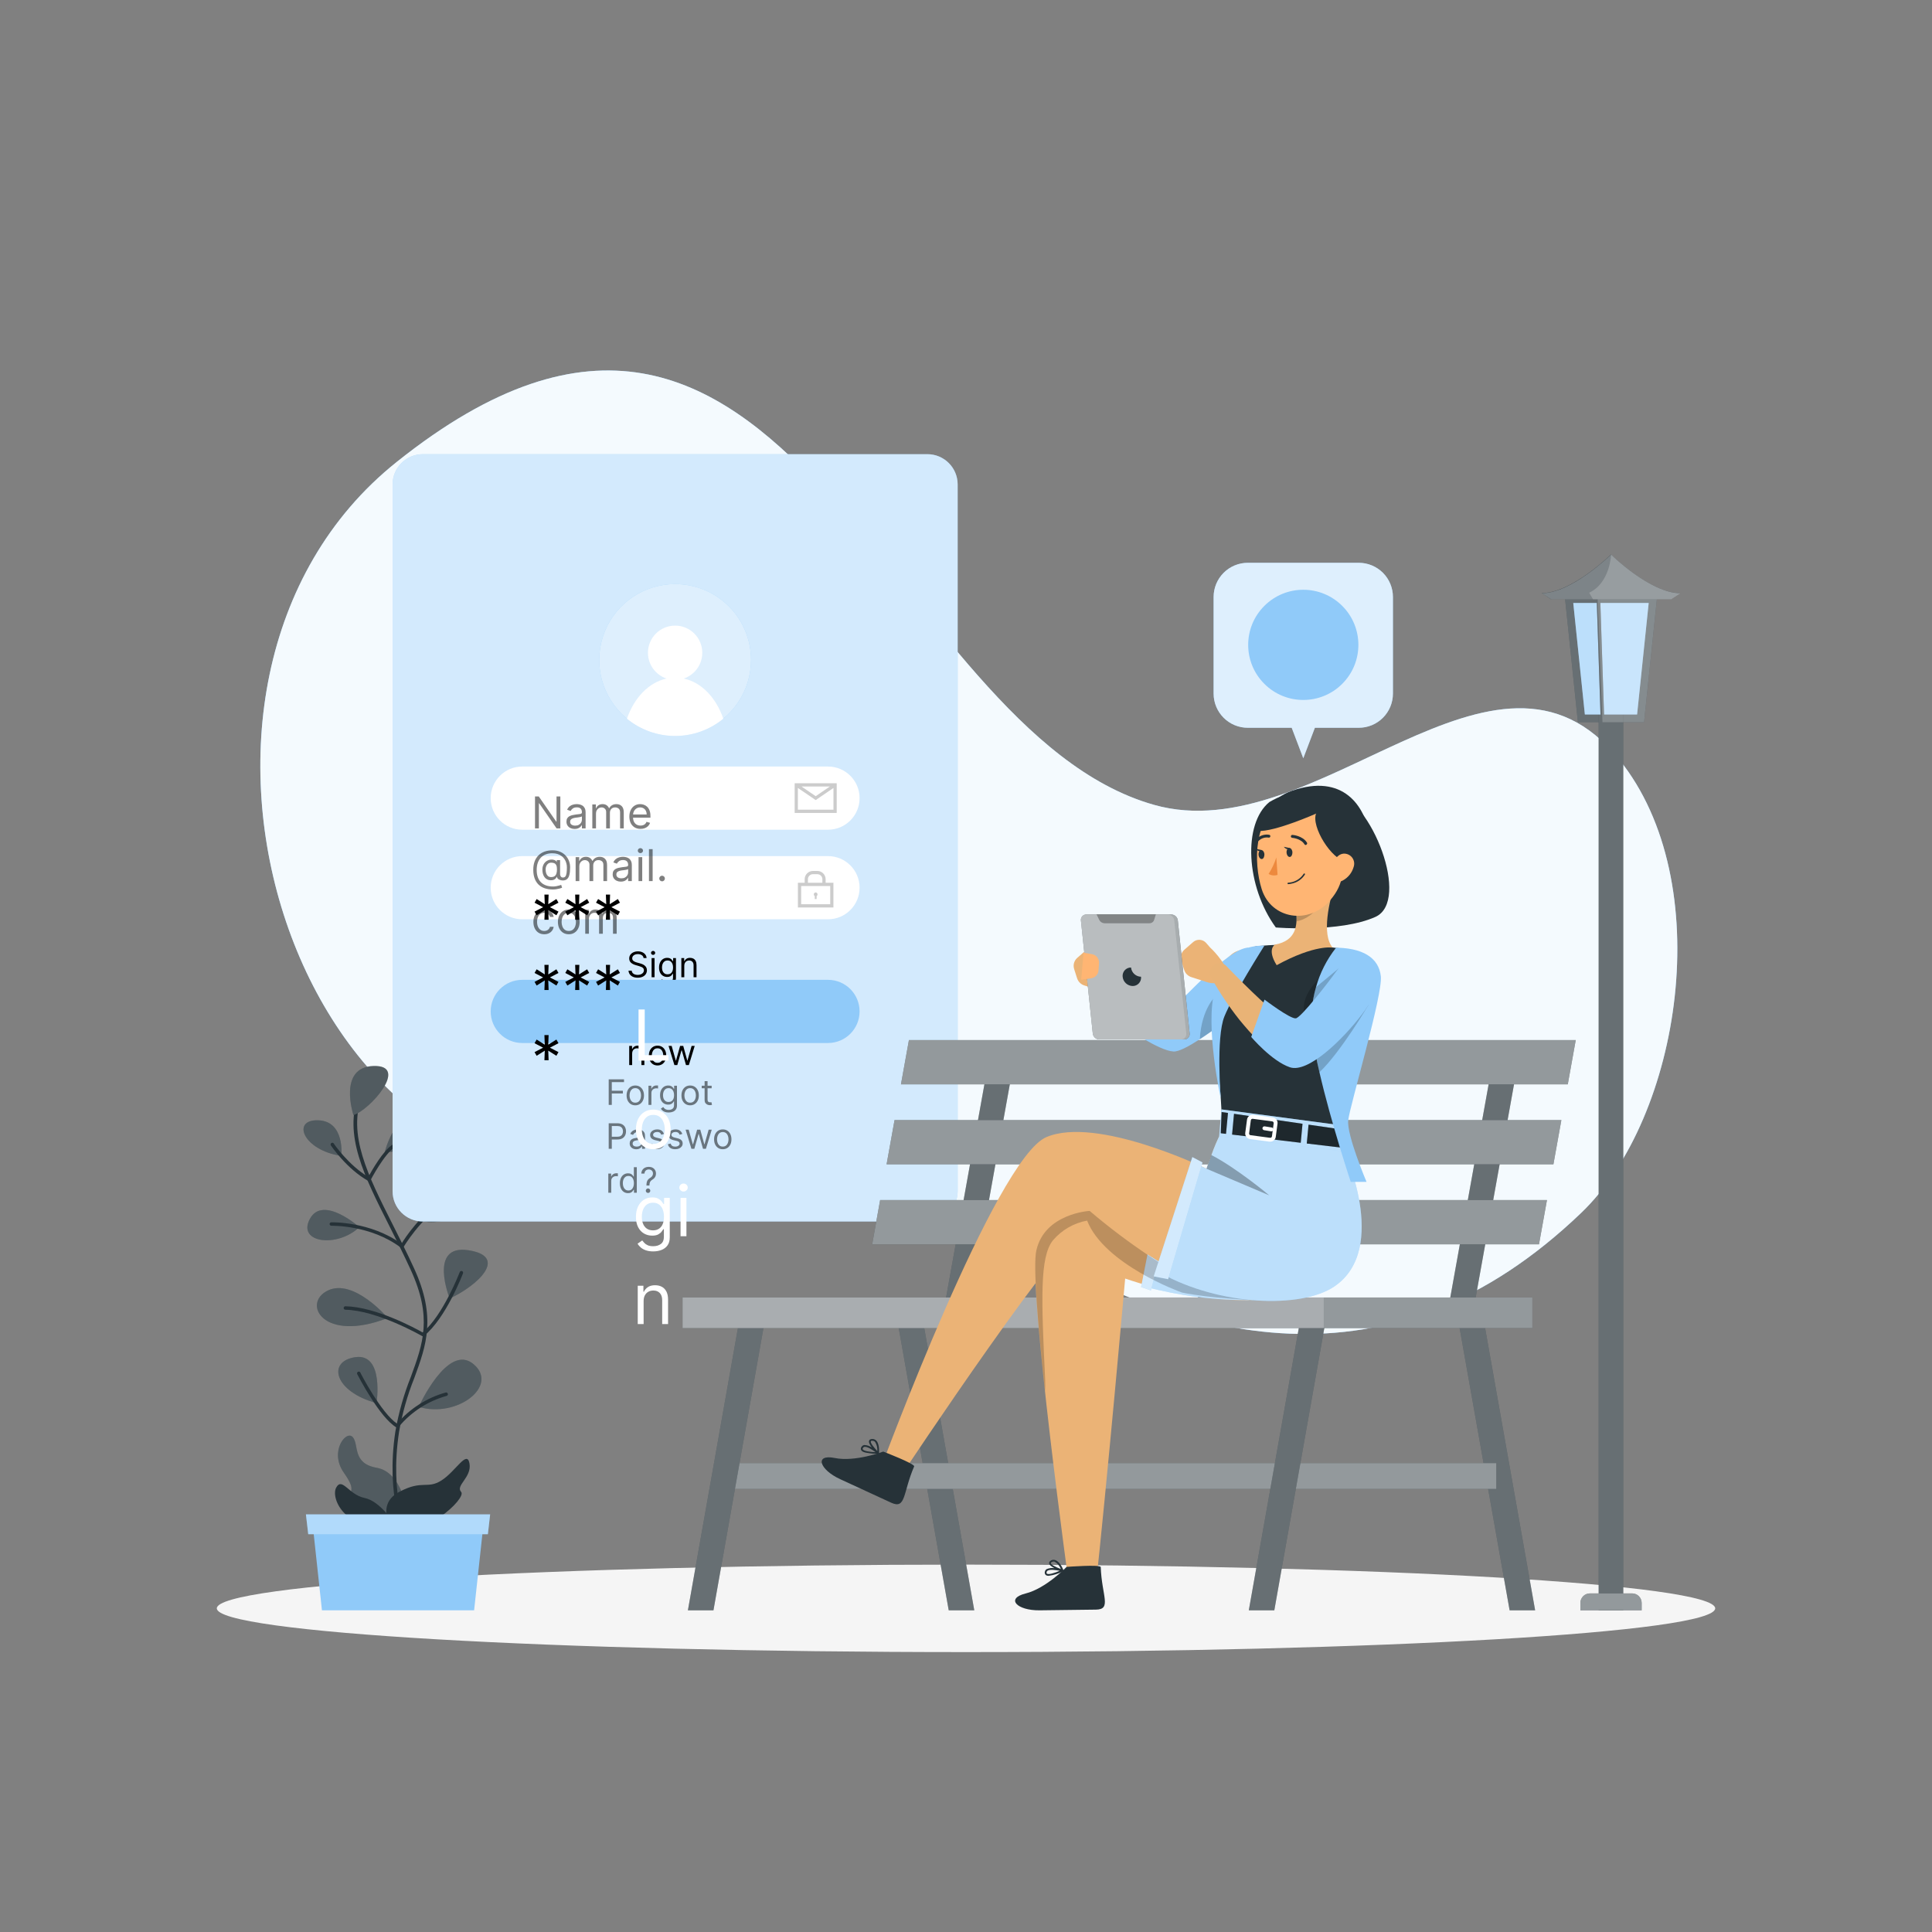 <svg width="220" height="220" viewBox="0 0 220 220" fill="none" xmlns="http://www.w3.org/2000/svg">
<rect x="0" y="0" width="220" height="220" fill="#808080" stroke="none"/>
<path d="M131.415 91.652C100.993 83.046 89.615 17.103 45.175 52.602C13.64 77.783 33.682 140.153 73.48 133.32C97.574 129.171 93.847 128.682 114.4 140.712C135.243 152.896 158.118 159.135 180.061 138.103C191.413 127.217 195.65 100.465 184.382 86.491C170.315 68.988 150 96.91 131.415 91.652Z" fill="#90CAF9"/>
<path opacity="0.9" d="M131.415 91.652C100.993 83.046 89.615 17.103 45.175 52.602C13.64 77.783 33.682 140.153 73.48 133.32C97.574 129.171 93.847 128.682 114.4 140.712C135.243 152.896 158.118 159.135 180.061 138.103C191.413 127.217 195.65 100.465 184.382 86.491C170.315 68.988 150 96.91 131.415 91.652Z" fill="white"/>
<path d="M110 188.126C157.116 188.126 195.312 185.896 195.312 183.146C195.312 180.395 157.116 178.165 110 178.165C62.884 178.165 24.689 180.395 24.689 183.146C24.689 185.896 62.884 188.126 110 188.126Z" fill="#F5F5F5"/>
<path d="M46.385 172.11C46.385 172.11 45.76 167.64 42.913 167.143C40.066 166.646 40.911 164.503 40.168 163.649C39.424 162.796 37.47 165.286 39.142 167.68C40.814 170.073 39.446 169.321 40.168 171.547C40.889 173.774 46.64 175.82 46.385 172.11Z" fill="#263238"/>
<path opacity="0.2" d="M46.385 172.11C46.385 172.11 45.76 167.64 42.913 167.143C40.066 166.646 40.911 164.503 40.168 163.649C39.424 162.796 37.47 165.286 39.142 167.68C40.814 170.073 39.446 169.321 40.168 171.547C40.889 173.774 46.64 175.82 46.385 172.11Z" fill="white"/>
<path d="M46.266 175.212C46.229 175.213 46.192 175.203 46.16 175.183C46.128 175.164 46.102 175.136 46.086 175.102C46.086 175.054 43.886 170.399 45.025 162.985C45.396 160.861 45.986 158.782 46.785 156.781C48.167 153.006 49.263 150.022 46.759 144.575C45.967 142.85 45.162 141.244 44.379 139.691C41.439 133.857 39.099 129.25 40.858 124.586C40.867 124.561 40.881 124.539 40.899 124.519C40.916 124.5 40.938 124.484 40.961 124.473C40.985 124.462 41.011 124.456 41.037 124.455C41.063 124.454 41.089 124.458 41.114 124.467C41.163 124.486 41.203 124.523 41.225 124.571C41.247 124.618 41.25 124.673 41.233 124.722C39.565 129.228 41.853 133.764 44.752 139.511C45.536 141.068 46.35 142.679 47.142 144.408C49.716 150.005 48.536 153.208 47.177 156.917C46.386 158.893 45.805 160.945 45.443 163.042C44.312 170.333 46.447 174.887 46.468 174.922C46.49 174.97 46.492 175.024 46.473 175.074C46.455 175.123 46.419 175.163 46.372 175.186C46.34 175.205 46.303 175.214 46.266 175.212Z" fill="#263238"/>
<path d="M44.611 174.121C44.611 174.121 42.764 171.332 45.434 169.897C48.105 168.463 48.638 169.62 50.274 168.577C51.911 167.534 53.178 165.057 53.46 166.646C53.742 168.234 51.832 169.154 52.51 169.884C53.187 170.614 48.035 175.38 44.611 174.121Z" fill="#263238"/>
<path d="M40.247 126.98C40.247 126.98 38.443 121.502 42.544 121.387C46.644 121.273 42.126 126.399 40.247 126.98Z" fill="#263238"/>
<path d="M43.811 131.195C43.811 131.195 45.03 126.214 47.942 127.261C50.855 128.308 46.71 131.287 43.811 131.195Z" fill="#263238"/>
<path d="M38.87 131.626C38.87 131.626 39.31 127.666 36.23 127.569C33.15 127.472 34.509 130.984 38.87 131.626Z" fill="#263238"/>
<path d="M40.92 139.735C40.92 139.735 36.775 136.044 35.288 138.794C33.801 141.544 38.416 142.12 40.92 139.735Z" fill="#263238"/>
<path d="M48.259 139.08C48.259 139.08 49.038 132.946 52.386 134.869C55.735 136.792 51.176 139.696 48.259 139.08Z" fill="#263238"/>
<path d="M51.207 147.866C51.207 147.866 48.734 141.667 53.328 142.366C57.922 143.066 54.446 146.362 51.207 147.866Z" fill="#263238"/>
<path d="M44.158 150.08C44.158 150.08 40.278 145.512 37.316 146.96C34.355 148.408 36.775 152.953 44.158 150.08Z" fill="#263238"/>
<path d="M47.678 160.204C47.678 160.204 50.983 152.865 53.922 155.338C56.861 157.81 52.048 161.511 47.678 160.204Z" fill="#263238"/>
<path d="M42.878 159.773C42.878 159.773 43.758 154.084 40.48 154.541C37.202 154.999 38.064 158.479 42.878 159.773Z" fill="#263238"/>
<g opacity="0.2">
<path d="M40.247 126.98C40.247 126.98 38.443 121.502 42.544 121.387C46.644 121.273 42.126 126.399 40.247 126.98Z" fill="white"/>
<path d="M43.811 131.195C43.811 131.195 45.03 126.214 47.942 127.261C50.855 128.308 46.71 131.287 43.811 131.195Z" fill="white"/>
<path d="M38.87 131.626C38.87 131.626 39.31 127.666 36.23 127.569C33.15 127.472 34.509 130.984 38.87 131.626Z" fill="white"/>
<path d="M40.92 139.735C40.92 139.735 36.775 136.044 35.288 138.794C33.801 141.544 38.416 142.12 40.92 139.735Z" fill="white"/>
<path d="M48.259 139.08C48.259 139.08 49.038 132.946 52.386 134.869C55.735 136.792 51.176 139.696 48.259 139.08Z" fill="white"/>
<path d="M51.207 147.866C51.207 147.866 48.734 141.667 53.328 142.366C57.922 143.066 54.446 146.362 51.207 147.866Z" fill="white"/>
<path d="M44.158 150.08C44.158 150.08 40.278 145.512 37.316 146.96C34.355 148.408 36.775 152.953 44.158 150.08Z" fill="white"/>
<path d="M47.678 160.204C47.678 160.204 50.983 152.865 53.922 155.338C56.861 157.81 52.048 161.511 47.678 160.204Z" fill="white"/>
<path d="M42.878 159.773C42.878 159.773 43.758 154.084 40.48 154.541C37.202 154.999 38.064 158.479 42.878 159.773Z" fill="white"/>
</g>
<path d="M42.02 134.495C41.986 134.494 41.953 134.485 41.923 134.468C39.499 133.109 37.752 130.544 37.677 130.434C37.649 130.389 37.639 130.335 37.649 130.283C37.66 130.232 37.691 130.186 37.735 130.156C37.756 130.142 37.78 130.132 37.806 130.127C37.831 130.122 37.858 130.122 37.883 130.127C37.909 130.132 37.933 130.143 37.954 130.158C37.975 130.173 37.993 130.192 38.007 130.214C38.007 130.236 39.688 132.682 41.941 134.02C42.315 133.333 43.648 130.966 44.761 130.297C44.784 130.284 44.809 130.275 44.835 130.271C44.861 130.267 44.887 130.269 44.913 130.275C44.938 130.282 44.962 130.293 44.983 130.309C45.003 130.325 45.021 130.345 45.034 130.368C45.048 130.39 45.057 130.414 45.062 130.44C45.066 130.466 45.064 130.492 45.057 130.517C45.051 130.542 45.039 130.566 45.023 130.586C45.007 130.607 44.987 130.624 44.964 130.636C43.78 131.349 42.214 134.354 42.196 134.385C42.184 134.409 42.168 134.43 42.147 134.448C42.127 134.465 42.103 134.478 42.077 134.486L42.02 134.495Z" fill="#263238"/>
<path d="M45.782 142.12C45.738 142.12 45.695 142.106 45.659 142.08C42.209 139.471 37.796 139.581 37.739 139.581C37.687 139.58 37.636 139.56 37.598 139.524C37.56 139.488 37.536 139.44 37.532 139.388C37.531 139.362 37.536 139.336 37.545 139.311C37.555 139.287 37.569 139.265 37.587 139.246C37.605 139.227 37.626 139.212 37.65 139.202C37.674 139.191 37.7 139.186 37.726 139.185C37.77 139.185 42.174 139.071 45.712 141.636C46.152 140.897 47.947 138.226 50.222 136.888C50.244 136.874 50.269 136.865 50.295 136.861C50.321 136.857 50.348 136.858 50.373 136.865C50.399 136.871 50.423 136.883 50.444 136.899C50.464 136.915 50.482 136.936 50.494 136.959C50.508 136.981 50.518 137.005 50.522 137.031C50.526 137.057 50.524 137.083 50.518 137.108C50.511 137.134 50.499 137.157 50.483 137.178C50.467 137.198 50.447 137.215 50.424 137.227C47.916 138.706 45.958 141.992 45.936 142.023C45.923 142.048 45.904 142.069 45.881 142.085C45.858 142.101 45.832 142.111 45.804 142.116L45.782 142.12Z" fill="#263238"/>
<path d="M48.171 152.17C48.137 152.169 48.104 152.16 48.074 152.143C48.022 152.112 42.979 149.213 39.331 149.142C39.306 149.142 39.28 149.137 39.256 149.127C39.232 149.117 39.21 149.103 39.191 149.084C39.173 149.066 39.159 149.044 39.149 149.02C39.139 148.996 39.133 148.97 39.133 148.944C39.133 148.918 39.139 148.893 39.149 148.869C39.159 148.845 39.173 148.823 39.191 148.804C39.21 148.786 39.232 148.771 39.256 148.761C39.28 148.752 39.306 148.746 39.331 148.746C42.807 148.812 47.335 151.276 48.132 151.73C50.472 149.758 52.329 144.91 52.351 144.861C52.359 144.836 52.373 144.812 52.391 144.792C52.408 144.772 52.43 144.755 52.454 144.744C52.478 144.732 52.505 144.726 52.531 144.725C52.558 144.723 52.585 144.728 52.61 144.737C52.635 144.747 52.658 144.761 52.677 144.78C52.696 144.799 52.712 144.821 52.722 144.846C52.732 144.871 52.738 144.897 52.737 144.924C52.737 144.951 52.731 144.977 52.721 145.002C52.642 145.209 50.749 150.141 48.277 152.126C48.247 152.151 48.21 152.166 48.171 152.17Z" fill="#263238"/>
<path d="M45.254 162.576C45.219 162.576 45.184 162.567 45.153 162.549C43.248 161.458 40.784 156.68 40.678 156.477C40.666 156.454 40.659 156.428 40.657 156.402C40.655 156.376 40.658 156.35 40.666 156.325C40.675 156.3 40.688 156.277 40.705 156.257C40.722 156.237 40.743 156.221 40.766 156.209C40.789 156.197 40.815 156.19 40.841 156.188C40.867 156.186 40.894 156.189 40.918 156.197C40.943 156.205 40.966 156.218 40.986 156.235C41.006 156.253 41.023 156.273 41.034 156.297C41.034 156.345 43.415 160.912 45.206 162.109C46.664 160.408 48.593 159.176 50.75 158.567C50.8 158.553 50.855 158.56 50.9 158.586C50.946 158.611 50.981 158.653 50.996 158.704C51.011 158.754 51.006 158.808 50.981 158.854C50.956 158.9 50.914 158.935 50.864 158.95C48.732 159.543 46.83 160.771 45.412 162.47C45.398 162.5 45.376 162.526 45.348 162.545C45.32 162.563 45.288 162.574 45.254 162.576Z" fill="#263238"/>
<path d="M44.88 173.457C44.88 173.457 43.292 170.931 41.501 170.57C39.71 170.21 38.953 168.146 38.28 169.4C37.607 170.654 39.455 174.746 44.88 173.457Z" fill="#263238"/>
<path d="M36.661 183.37H53.988L55.15 172.682H35.504L36.661 183.37Z" fill="#90CAF9"/>
<path d="M35.099 174.706H55.554L55.814 172.445H34.835L35.099 174.706Z" fill="#90CAF9"/>
<path opacity="0.3" d="M35.099 174.706H55.554L55.814 172.445H34.835L35.099 174.706Z" fill="white"/>
<path d="M188.716 67.786L187.211 82.24H179.678L178.174 67.786H188.716Z" fill="#263238"/>
<path opacity="0.3" d="M188.716 67.786L187.211 82.24H179.678L178.174 67.786H188.716Z" fill="white"/>
<path d="M184.844 79.134H182.041V183.37H184.844V79.134Z" fill="#263238"/>
<path opacity="0.3" d="M184.844 79.134H182.041V183.37H184.844V79.134Z" fill="white"/>
<path d="M186.419 81.36H180.47L179.15 68.666H187.739L186.419 81.36Z" fill="#90CAF9"/>
<path opacity="0.4" d="M186.419 81.36H180.47L179.15 68.666H187.739L186.419 81.36Z" fill="white"/>
<path d="M182.662 81.558H182.257L181.817 68.226H182.222L182.662 81.558Z" fill="#263238"/>
<path opacity="0.3" d="M182.662 81.558H182.257L181.817 68.226H182.222L182.662 81.558Z" fill="white"/>
<path opacity="0.2" d="M188.716 67.786L187.211 82.24H182.477L181.909 67.786H188.716Z" fill="white"/>
<path d="M183.445 63.14C183.445 63.14 178.974 67.54 175.551 67.54L176.616 68.24H190.256L191.316 67.54C187.911 67.549 183.445 63.14 183.445 63.14Z" fill="#263238"/>
<path opacity="0.4" d="M191.334 67.549L190.274 68.244H176.634L175.56 67.549C178.983 67.549 183.449 63.149 183.449 63.149C183.449 63.149 187.911 67.549 191.334 67.549Z" fill="white"/>
<path opacity="0.2" d="M191.334 67.549L190.274 68.244H181.403C181.135 67.804 180.963 67.492 180.963 67.492C183.344 66.387 183.463 63.14 183.463 63.14C183.463 63.14 187.911 67.549 191.334 67.549Z" fill="white"/>
<path d="M181.038 181.443H185.852C186.14 181.443 186.416 181.557 186.62 181.761C186.824 181.965 186.938 182.241 186.938 182.53V183.37H179.96V182.53C179.96 182.243 180.073 181.968 180.275 181.764C180.477 181.561 180.751 181.445 181.038 181.443Z" fill="#263238"/>
<path opacity="0.5" d="M181.038 181.443H185.852C186.14 181.443 186.416 181.557 186.62 181.761C186.824 181.965 186.938 182.241 186.938 182.53V183.37H179.96V182.53C179.96 182.243 180.073 181.968 180.275 181.764C180.477 181.561 180.751 181.445 181.038 181.443Z" fill="white"/>
<path d="M105.605 51.718H48.149C46.247 51.718 44.704 53.26 44.704 55.163V135.648C44.704 137.55 46.247 139.093 48.149 139.093H105.605C107.507 139.093 109.05 137.55 109.05 135.648V55.163C109.05 53.26 107.507 51.718 105.605 51.718Z" fill="#90CAF9"/>
<path opacity="0.6" d="M105.605 51.718H48.149C46.247 51.718 44.704 53.26 44.704 55.163V135.648C44.704 137.55 46.247 139.093 48.149 139.093H105.605C107.507 139.093 109.05 137.55 109.05 135.648V55.163C109.05 53.26 107.507 51.718 105.605 51.718Z" fill="white"/>
<path d="M85.519 75.148C85.519 76.857 85.013 78.528 84.064 79.95C83.115 81.371 81.766 82.48 80.187 83.135C78.608 83.789 76.87 83.961 75.194 83.628C73.517 83.295 71.977 82.472 70.768 81.264C69.559 80.056 68.736 78.516 68.402 76.84C68.068 75.163 68.239 73.425 68.893 71.846C69.547 70.267 70.654 68.917 72.076 67.967C73.497 67.017 75.168 66.51 76.877 66.51C78.012 66.509 79.136 66.732 80.184 67.165C81.233 67.599 82.186 68.235 82.989 69.037C83.791 69.84 84.428 70.792 84.862 71.841C85.296 72.889 85.519 74.013 85.519 75.148Z" fill="#90CAF9"/>
<path opacity="0.7" d="M85.519 75.148C85.519 76.857 85.013 78.528 84.064 79.95C83.115 81.371 81.766 82.48 80.187 83.135C78.608 83.789 76.87 83.961 75.194 83.628C73.517 83.295 71.977 82.472 70.768 81.264C69.559 80.056 68.736 78.516 68.402 76.84C68.068 75.163 68.239 73.425 68.893 71.846C69.547 70.267 70.654 68.917 72.076 67.967C73.497 67.017 75.168 66.51 76.877 66.51C78.012 66.509 79.136 66.732 80.184 67.165C81.233 67.599 82.186 68.235 82.989 69.037C83.791 69.84 84.428 70.792 84.862 71.841C85.296 72.889 85.519 74.013 85.519 75.148Z" fill="white"/>
<path d="M76.877 77.427C78.585 77.427 79.97 76.042 79.97 74.334C79.97 72.625 78.585 71.24 76.877 71.24C75.169 71.24 73.784 72.625 73.784 74.334C73.784 76.042 75.169 77.427 76.877 77.427Z" fill="white"/>
<path d="M82.364 81.84C80.817 83.109 78.879 83.802 76.879 83.802C74.879 83.802 72.941 83.109 71.394 81.84C72.204 79.468 73.872 77.717 75.874 77.273C76.534 77.126 77.219 77.126 77.88 77.273C79.886 77.704 81.55 79.455 82.364 81.84Z" fill="white"/>
<path d="M73.285 109.099C73.268 108.955 73.199 108.843 73.078 108.764C72.956 108.684 72.808 108.644 72.632 108.644C72.503 108.644 72.39 108.665 72.293 108.707C72.198 108.749 72.123 108.806 72.069 108.879C72.016 108.952 71.99 109.035 71.99 109.127C71.99 109.205 72.008 109.272 72.045 109.328C72.083 109.383 72.131 109.429 72.19 109.465C72.249 109.501 72.31 109.531 72.374 109.555C72.439 109.578 72.498 109.596 72.552 109.61L72.847 109.69C72.923 109.71 73.007 109.737 73.1 109.772C73.194 109.807 73.284 109.855 73.369 109.916C73.455 109.975 73.526 110.052 73.582 110.146C73.638 110.24 73.666 110.355 73.666 110.491C73.666 110.648 73.624 110.79 73.542 110.917C73.461 111.044 73.341 111.145 73.184 111.22C73.028 111.295 72.838 111.332 72.615 111.332C72.406 111.332 72.226 111.298 72.073 111.231C71.922 111.164 71.802 111.07 71.715 110.95C71.629 110.83 71.58 110.69 71.569 110.531H71.933C71.942 110.641 71.979 110.732 72.043 110.804C72.109 110.875 72.191 110.928 72.291 110.963C72.391 110.997 72.499 111.014 72.615 111.014C72.749 111.014 72.87 110.992 72.977 110.948C73.084 110.904 73.168 110.842 73.231 110.764C73.293 110.684 73.325 110.591 73.325 110.485C73.325 110.389 73.298 110.31 73.244 110.25C73.19 110.189 73.119 110.14 73.031 110.102C72.943 110.064 72.847 110.031 72.745 110.002L72.387 109.9C72.16 109.835 71.98 109.741 71.847 109.62C71.715 109.499 71.649 109.34 71.649 109.144C71.649 108.982 71.693 108.84 71.781 108.718C71.87 108.596 71.989 108.501 72.139 108.434C72.289 108.366 72.457 108.332 72.643 108.332C72.83 108.332 72.997 108.366 73.143 108.433C73.289 108.499 73.404 108.59 73.49 108.706C73.576 108.821 73.621 108.952 73.626 109.099H73.285ZM74.199 111.281V109.099H74.535V111.281H74.199ZM74.37 108.735C74.305 108.735 74.248 108.713 74.201 108.669C74.154 108.624 74.131 108.571 74.131 108.508C74.131 108.446 74.154 108.392 74.201 108.348C74.248 108.303 74.305 108.281 74.37 108.281C74.435 108.281 74.491 108.303 74.537 108.348C74.585 108.392 74.609 108.446 74.609 108.508C74.609 108.571 74.585 108.624 74.537 108.669C74.491 108.713 74.435 108.735 74.37 108.735ZM76.029 112.144C75.867 112.144 75.728 112.124 75.612 112.082C75.495 112.041 75.398 111.987 75.32 111.92C75.244 111.854 75.183 111.783 75.137 111.707L75.404 111.519C75.435 111.559 75.473 111.605 75.519 111.656C75.566 111.708 75.629 111.753 75.71 111.791C75.791 111.83 75.898 111.849 76.029 111.849C76.205 111.849 76.351 111.806 76.465 111.721C76.58 111.636 76.637 111.502 76.637 111.321V110.877H76.609C76.584 110.917 76.549 110.966 76.504 111.025C76.459 111.083 76.395 111.134 76.311 111.18C76.227 111.224 76.115 111.247 75.972 111.247C75.796 111.247 75.638 111.205 75.498 111.122C75.359 111.038 75.249 110.917 75.167 110.758C75.087 110.599 75.046 110.406 75.046 110.179C75.046 109.955 75.086 109.76 75.164 109.595C75.243 109.428 75.352 109.299 75.492 109.208C75.632 109.116 75.794 109.071 75.978 109.071C76.12 109.071 76.233 109.094 76.316 109.142C76.4 109.188 76.465 109.241 76.509 109.301C76.555 109.359 76.59 109.408 76.615 109.446H76.649V109.099H76.972V111.343C76.972 111.531 76.93 111.683 76.845 111.801C76.76 111.919 76.647 112.006 76.504 112.061C76.362 112.116 76.204 112.144 76.029 112.144ZM76.018 110.946C76.152 110.946 76.266 110.915 76.359 110.853C76.452 110.792 76.522 110.703 76.57 110.588C76.619 110.472 76.643 110.334 76.643 110.173C76.643 110.016 76.619 109.877 76.572 109.757C76.525 109.636 76.454 109.542 76.362 109.474C76.269 109.406 76.154 109.372 76.018 109.372C75.876 109.372 75.757 109.408 75.663 109.48C75.569 109.552 75.499 109.648 75.451 109.769C75.405 109.891 75.382 110.025 75.382 110.173C75.382 110.324 75.405 110.458 75.453 110.575C75.501 110.69 75.572 110.781 75.666 110.848C75.76 110.913 75.878 110.946 76.018 110.946ZM77.921 109.968V111.281H77.586V109.099H77.91V109.44H77.938C77.99 109.329 78.067 109.24 78.171 109.173C78.275 109.105 78.41 109.071 78.575 109.071C78.722 109.071 78.852 109.101 78.963 109.161C79.073 109.221 79.159 109.312 79.221 109.434C79.283 109.555 79.313 109.709 79.313 109.894V111.281H78.978V109.917C78.978 109.746 78.934 109.612 78.845 109.517C78.756 109.42 78.633 109.372 78.478 109.372C78.371 109.372 78.275 109.395 78.191 109.441C78.108 109.488 78.042 109.555 77.994 109.644C77.945 109.733 77.921 109.841 77.921 109.968ZM73.024 115.389V114.099H73.359V116.281H73.024V115.911H73.001C72.95 116.022 72.87 116.116 72.762 116.194C72.654 116.271 72.518 116.309 72.353 116.309C72.217 116.309 72.096 116.279 71.99 116.22C71.883 116.159 71.8 116.068 71.74 115.947C71.679 115.825 71.649 115.671 71.649 115.485V114.099H71.984V115.463C71.984 115.622 72.028 115.749 72.117 115.843C72.207 115.938 72.322 115.985 72.461 115.985C72.544 115.985 72.629 115.964 72.715 115.921C72.802 115.879 72.875 115.813 72.934 115.725C72.994 115.637 73.024 115.525 73.024 115.389ZM73.973 117.099V114.099H74.297V114.446H74.337C74.361 114.408 74.395 114.359 74.439 114.301C74.483 114.241 74.547 114.188 74.629 114.142C74.712 114.094 74.825 114.071 74.967 114.071C75.151 114.071 75.313 114.116 75.453 114.208C75.593 114.3 75.703 114.43 75.781 114.599C75.86 114.768 75.899 114.966 75.899 115.196C75.899 115.427 75.86 115.627 75.781 115.796C75.703 115.965 75.594 116.096 75.454 116.188C75.315 116.28 75.155 116.326 74.973 116.326C74.833 116.326 74.721 116.303 74.636 116.257C74.552 116.209 74.487 116.156 74.442 116.096C74.396 116.036 74.361 115.985 74.337 115.946H74.308V117.099H73.973ZM74.302 115.19C74.302 115.355 74.326 115.5 74.375 115.626C74.423 115.751 74.494 115.849 74.587 115.92C74.679 115.99 74.793 116.025 74.927 116.025C75.067 116.025 75.184 115.988 75.278 115.914C75.373 115.84 75.444 115.739 75.491 115.613C75.54 115.486 75.564 115.345 75.564 115.19C75.564 115.036 75.54 114.898 75.493 114.775C75.446 114.651 75.376 114.553 75.281 114.481C75.187 114.408 75.069 114.372 74.927 114.372C74.791 114.372 74.676 114.406 74.584 114.475C74.491 114.544 74.421 114.639 74.373 114.762C74.326 114.884 74.302 115.027 74.302 115.19ZM71.984 119.968V121.281H71.649V119.099H71.972V119.44H72.001C72.052 119.329 72.13 119.24 72.234 119.173C72.338 119.105 72.472 119.071 72.637 119.071C72.785 119.071 72.914 119.101 73.025 119.161C73.136 119.221 73.222 119.312 73.284 119.434C73.345 119.555 73.376 119.709 73.376 119.894V121.281H73.041V119.917C73.041 119.746 72.996 119.612 72.907 119.517C72.818 119.42 72.696 119.372 72.541 119.372C72.434 119.372 72.338 119.395 72.254 119.441C72.17 119.488 72.105 119.555 72.056 119.644C72.008 119.733 71.984 119.841 71.984 119.968ZM74.875 121.326C74.678 121.326 74.505 121.279 74.356 121.186C74.209 121.092 74.093 120.961 74.01 120.792C73.927 120.624 73.886 120.427 73.886 120.201C73.886 119.974 73.927 119.776 74.01 119.606C74.093 119.437 74.209 119.305 74.356 119.211C74.505 119.117 74.678 119.071 74.875 119.071C75.072 119.071 75.244 119.117 75.392 119.211C75.54 119.305 75.656 119.437 75.739 119.606C75.822 119.776 75.864 119.974 75.864 120.201C75.864 120.427 75.822 120.624 75.739 120.792C75.656 120.961 75.54 121.092 75.392 121.186C75.244 121.279 75.072 121.326 74.875 121.326ZM74.875 121.025C75.024 121.025 75.147 120.987 75.244 120.91C75.341 120.833 75.412 120.732 75.459 120.607C75.505 120.482 75.528 120.347 75.528 120.201C75.528 120.055 75.505 119.92 75.459 119.794C75.412 119.668 75.341 119.566 75.244 119.488C75.147 119.411 75.024 119.372 74.875 119.372C74.725 119.372 74.602 119.411 74.505 119.488C74.409 119.566 74.337 119.668 74.291 119.794C74.245 119.92 74.221 120.055 74.221 120.201C74.221 120.347 74.245 120.482 74.291 120.607C74.337 120.732 74.409 120.833 74.505 120.91C74.602 120.987 74.725 121.025 74.875 121.025ZM76.795 121.281L76.13 119.099H76.483L76.954 120.769H76.977L77.443 119.099H77.801L78.261 120.764H78.284L78.755 119.099H79.108L78.443 121.281H78.114L77.636 119.605H77.602L77.125 121.281H76.795Z" fill="black"/>
<path d="M94.288 111.575H59.471C57.485 111.575 55.876 113.185 55.876 115.17V115.174C55.876 117.16 57.485 118.769 59.471 118.769H94.288C96.273 118.769 97.882 117.16 97.882 115.174V115.17C97.882 113.185 96.273 111.575 94.288 111.575Z" fill="#90CAF9"/>
<g opacity="0.5">
<path d="M69.314 125.818V122.909H71.058V123.222H69.666V124.205H70.927V124.517H69.666V125.818H69.314ZM72.342 125.864C72.145 125.864 71.972 125.817 71.823 125.723C71.676 125.629 71.56 125.498 71.477 125.33C71.394 125.161 71.353 124.964 71.353 124.739C71.353 124.512 71.394 124.313 71.477 124.144C71.56 123.974 71.676 123.843 71.823 123.749C71.972 123.655 72.145 123.608 72.342 123.608C72.539 123.608 72.711 123.655 72.859 123.749C73.008 123.843 73.123 123.974 73.206 124.144C73.289 124.313 73.331 124.512 73.331 124.739C73.331 124.964 73.289 125.161 73.206 125.33C73.123 125.498 73.008 125.629 72.859 125.723C72.711 125.817 72.539 125.864 72.342 125.864ZM72.342 125.563C72.492 125.563 72.615 125.524 72.711 125.448C72.808 125.371 72.879 125.27 72.926 125.145C72.972 125.02 72.995 124.885 72.995 124.739C72.995 124.593 72.972 124.457 72.926 124.331C72.879 124.205 72.808 124.103 72.711 124.026C72.615 123.948 72.492 123.909 72.342 123.909C72.192 123.909 72.069 123.948 71.972 124.026C71.876 124.103 71.805 124.205 71.758 124.331C71.712 124.457 71.689 124.593 71.689 124.739C71.689 124.885 71.712 125.02 71.758 125.145C71.805 125.27 71.876 125.371 71.972 125.448C72.069 125.524 72.192 125.563 72.342 125.563ZM73.842 125.818V123.637H74.166V123.966H74.189C74.229 123.858 74.301 123.771 74.405 123.703C74.509 123.636 74.626 123.602 74.757 123.602C74.782 123.602 74.812 123.603 74.849 123.604C74.886 123.605 74.914 123.606 74.933 123.608V123.949C74.922 123.946 74.896 123.942 74.855 123.936C74.815 123.93 74.773 123.926 74.729 123.926C74.623 123.926 74.528 123.949 74.445 123.993C74.362 124.037 74.297 124.097 74.249 124.175C74.201 124.252 74.177 124.339 74.177 124.438V125.818H73.842ZM76.145 126.682C75.983 126.682 75.844 126.661 75.727 126.62C75.611 126.579 75.514 126.525 75.436 126.458C75.359 126.391 75.298 126.32 75.253 126.245L75.52 126.057C75.55 126.097 75.588 126.142 75.635 126.193C75.681 126.245 75.745 126.29 75.825 126.328C75.907 126.367 76.013 126.387 76.145 126.387C76.321 126.387 76.466 126.344 76.581 126.259C76.695 126.174 76.753 126.04 76.753 125.858V125.415H76.724C76.7 125.455 76.665 125.504 76.619 125.563C76.575 125.62 76.51 125.672 76.426 125.718C76.343 125.762 76.23 125.784 76.088 125.784C75.912 125.784 75.754 125.743 75.614 125.659C75.474 125.576 75.364 125.455 75.283 125.296C75.202 125.137 75.162 124.943 75.162 124.716C75.162 124.493 75.201 124.298 75.28 124.132C75.358 123.966 75.468 123.837 75.608 123.746C75.748 123.654 75.91 123.608 76.094 123.608C76.236 123.608 76.348 123.632 76.432 123.679C76.516 123.726 76.58 123.779 76.625 123.838C76.67 123.897 76.705 123.945 76.73 123.983H76.764V123.637H77.088V125.881C77.088 126.068 77.045 126.221 76.96 126.338C76.876 126.457 76.762 126.543 76.619 126.598C76.477 126.654 76.319 126.682 76.145 126.682ZM76.133 125.483C76.268 125.483 76.382 125.452 76.474 125.391C76.567 125.329 76.638 125.241 76.686 125.125C76.734 125.01 76.758 124.871 76.758 124.71C76.758 124.553 76.735 124.415 76.687 124.294C76.64 124.174 76.57 124.08 76.477 124.012C76.384 123.943 76.27 123.909 76.133 123.909C75.991 123.909 75.873 123.945 75.778 124.017C75.684 124.089 75.614 124.186 75.567 124.307C75.52 124.428 75.497 124.563 75.497 124.71C75.497 124.862 75.521 124.996 75.568 125.112C75.616 125.228 75.687 125.319 75.781 125.385C75.876 125.45 75.993 125.483 76.133 125.483ZM78.588 125.864C78.391 125.864 78.218 125.817 78.07 125.723C77.922 125.629 77.806 125.498 77.723 125.33C77.641 125.161 77.599 124.964 77.599 124.739C77.599 124.512 77.641 124.313 77.723 124.144C77.806 123.974 77.922 123.843 78.07 123.749C78.218 123.655 78.391 123.608 78.588 123.608C78.785 123.608 78.957 123.655 79.105 123.749C79.254 123.843 79.369 123.974 79.452 124.144C79.535 124.313 79.577 124.512 79.577 124.739C79.577 124.964 79.535 125.161 79.452 125.33C79.369 125.498 79.254 125.629 79.105 125.723C78.957 125.817 78.785 125.864 78.588 125.864ZM78.588 125.563C78.738 125.563 78.861 125.524 78.957 125.448C79.054 125.371 79.125 125.27 79.172 125.145C79.218 125.02 79.241 124.885 79.241 124.739C79.241 124.593 79.218 124.457 79.172 124.331C79.125 124.205 79.054 124.103 78.957 124.026C78.861 123.948 78.738 123.909 78.588 123.909C78.438 123.909 78.315 123.948 78.219 124.026C78.122 124.103 78.051 124.205 78.004 124.331C77.958 124.457 77.934 124.593 77.934 124.739C77.934 124.885 77.958 125.02 78.004 125.145C78.051 125.27 78.122 125.371 78.219 125.448C78.315 125.524 78.438 125.563 78.588 125.563ZM81.037 123.637V123.921H79.906V123.637H81.037ZM80.236 123.114H80.571V125.193C80.571 125.288 80.585 125.359 80.612 125.406C80.641 125.453 80.677 125.484 80.72 125.5C80.765 125.515 80.812 125.523 80.861 125.523C80.898 125.523 80.928 125.521 80.952 125.517C80.976 125.513 80.995 125.509 81.009 125.506L81.077 125.807C81.054 125.816 81.022 125.824 80.982 125.833C80.941 125.842 80.889 125.847 80.827 125.847C80.732 125.847 80.639 125.826 80.549 125.786C80.459 125.745 80.384 125.683 80.324 125.6C80.265 125.516 80.236 125.411 80.236 125.284V123.114ZM69.314 130.818V127.909H70.296C70.525 127.909 70.711 127.95 70.856 128.033C71.002 128.114 71.11 128.225 71.18 128.364C71.25 128.503 71.285 128.658 71.285 128.83C71.285 129.001 71.25 129.157 71.18 129.297C71.111 129.437 71.004 129.549 70.859 129.632C70.714 129.715 70.528 129.756 70.302 129.756H69.597V129.443H70.291C70.447 129.443 70.573 129.416 70.667 129.362C70.762 129.308 70.831 129.236 70.873 129.144C70.917 129.051 70.939 128.946 70.939 128.83C70.939 128.713 70.917 128.609 70.873 128.517C70.831 128.425 70.761 128.353 70.666 128.301C70.57 128.248 70.443 128.222 70.285 128.222H69.666V130.818H69.314ZM72.449 130.87C72.311 130.87 72.185 130.843 72.073 130.791C71.96 130.738 71.871 130.662 71.804 130.563C71.738 130.462 71.705 130.341 71.705 130.199C71.705 130.074 71.729 129.973 71.779 129.895C71.828 129.816 71.894 129.755 71.976 129.71C72.058 129.666 72.149 129.633 72.249 129.611C72.349 129.588 72.45 129.57 72.551 129.557C72.684 129.54 72.791 129.527 72.874 129.519C72.957 129.509 73.018 129.494 73.056 129.472C73.094 129.45 73.114 129.412 73.114 129.358V129.347C73.114 129.207 73.076 129.098 72.999 129.02C72.923 128.942 72.808 128.904 72.654 128.904C72.494 128.904 72.368 128.939 72.277 129.009C72.186 129.079 72.122 129.154 72.085 129.233L71.767 129.12C71.824 128.987 71.9 128.884 71.995 128.81C72.09 128.735 72.194 128.683 72.307 128.654C72.421 128.623 72.532 128.608 72.642 128.608C72.712 128.608 72.793 128.617 72.884 128.634C72.976 128.65 73.064 128.683 73.149 128.735C73.236 128.786 73.307 128.863 73.364 128.966C73.421 129.069 73.449 129.208 73.449 129.381V130.818H73.114V130.523H73.097C73.074 130.57 73.036 130.621 72.983 130.675C72.93 130.729 72.86 130.775 72.772 130.813C72.683 130.851 72.576 130.87 72.449 130.87ZM72.5 130.568C72.633 130.568 72.745 130.542 72.835 130.49C72.927 130.438 72.996 130.371 73.043 130.289C73.09 130.206 73.114 130.12 73.114 130.029V129.722C73.1 129.739 73.068 129.754 73.02 129.769C72.973 129.782 72.918 129.794 72.855 129.804C72.794 129.814 72.734 129.822 72.675 129.83C72.617 129.836 72.57 129.842 72.534 129.847C72.447 129.858 72.366 129.877 72.29 129.902C72.215 129.927 72.155 129.964 72.108 130.014C72.063 130.064 72.04 130.131 72.04 130.216C72.04 130.333 72.083 130.421 72.169 130.48C72.256 130.539 72.367 130.568 72.5 130.568ZM75.606 129.125L75.305 129.21C75.286 129.16 75.258 129.111 75.222 129.064C75.186 129.016 75.136 128.976 75.074 128.945C75.011 128.914 74.931 128.898 74.834 128.898C74.7 128.898 74.589 128.929 74.5 128.99C74.412 129.051 74.368 129.128 74.368 129.222C74.368 129.305 74.398 129.371 74.459 129.419C74.519 129.468 74.614 129.508 74.743 129.54L75.067 129.62C75.262 129.667 75.407 129.739 75.503 129.837C75.598 129.933 75.646 130.058 75.646 130.21C75.646 130.335 75.61 130.447 75.538 130.546C75.467 130.644 75.368 130.722 75.24 130.779C75.112 130.835 74.963 130.864 74.794 130.864C74.571 130.864 74.387 130.816 74.241 130.719C74.096 130.622 74.003 130.481 73.964 130.296L74.283 130.216C74.313 130.334 74.37 130.422 74.454 130.48C74.54 130.539 74.651 130.568 74.788 130.568C74.945 130.568 75.069 130.535 75.16 130.469C75.253 130.402 75.3 130.321 75.3 130.227C75.3 130.152 75.273 130.088 75.22 130.037C75.167 129.985 75.086 129.946 74.976 129.921L74.612 129.835C74.412 129.788 74.266 129.715 74.172 129.615C74.079 129.515 74.033 129.389 74.033 129.239C74.033 129.116 74.067 129.007 74.136 128.912C74.206 128.817 74.302 128.743 74.422 128.689C74.543 128.635 74.68 128.608 74.834 128.608C75.05 128.608 75.219 128.656 75.342 128.75C75.466 128.845 75.554 128.97 75.606 129.125ZM77.696 129.125L77.395 129.21C77.376 129.16 77.348 129.111 77.311 129.064C77.275 129.016 77.226 128.976 77.164 128.945C77.101 128.914 77.021 128.898 76.924 128.898C76.79 128.898 76.679 128.929 76.59 128.99C76.502 129.051 76.458 129.128 76.458 129.222C76.458 129.305 76.488 129.371 76.549 129.419C76.609 129.468 76.704 129.508 76.833 129.54L77.156 129.62C77.352 129.667 77.497 129.739 77.593 129.837C77.688 129.933 77.736 130.058 77.736 130.21C77.736 130.335 77.7 130.447 77.628 130.546C77.557 130.644 77.458 130.722 77.33 130.779C77.202 130.835 77.053 130.864 76.884 130.864C76.661 130.864 76.477 130.816 76.331 130.719C76.185 130.622 76.093 130.481 76.054 130.296L76.372 130.216C76.403 130.334 76.46 130.422 76.544 130.48C76.629 130.539 76.741 130.568 76.878 130.568C77.034 130.568 77.158 130.535 77.25 130.469C77.343 130.402 77.389 130.321 77.389 130.227C77.389 130.152 77.363 130.088 77.31 130.037C77.257 129.985 77.175 129.946 77.066 129.921L76.702 129.835C76.502 129.788 76.355 129.715 76.262 129.615C76.169 129.515 76.122 129.389 76.122 129.239C76.122 129.116 76.157 129.007 76.226 128.912C76.296 128.817 76.391 128.743 76.512 128.689C76.633 128.635 76.77 128.608 76.924 128.608C77.139 128.608 77.309 128.656 77.432 128.75C77.556 128.845 77.644 128.97 77.696 129.125ZM78.735 130.818L78.07 128.637H78.422L78.894 130.307H78.917L79.383 128.637H79.741L80.201 130.301H80.224L80.695 128.637H81.047L80.383 130.818H80.053L79.576 129.142H79.542L79.064 130.818H78.735ZM82.303 130.864C82.106 130.864 81.933 130.817 81.784 130.723C81.637 130.629 81.521 130.498 81.438 130.33C81.355 130.161 81.314 129.964 81.314 129.739C81.314 129.512 81.355 129.313 81.438 129.144C81.521 128.974 81.637 128.843 81.784 128.749C81.933 128.655 82.106 128.608 82.303 128.608C82.5 128.608 82.672 128.655 82.82 128.749C82.969 128.843 83.084 128.974 83.166 129.144C83.25 129.313 83.291 129.512 83.291 129.739C83.291 129.964 83.25 130.161 83.166 130.33C83.084 130.498 82.969 130.629 82.82 130.723C82.672 130.817 82.5 130.864 82.303 130.864ZM82.303 130.563C82.452 130.563 82.576 130.524 82.672 130.448C82.769 130.371 82.84 130.27 82.887 130.145C82.933 130.02 82.956 129.885 82.956 129.739C82.956 129.593 82.933 129.457 82.887 129.331C82.84 129.205 82.769 129.103 82.672 129.026C82.576 128.948 82.452 128.909 82.303 128.909C82.153 128.909 82.03 128.948 81.933 129.026C81.837 129.103 81.765 129.205 81.719 129.331C81.673 129.457 81.649 129.593 81.649 129.739C81.649 129.885 81.673 130.02 81.719 130.145C81.765 130.27 81.837 130.371 81.933 130.448C82.03 130.524 82.153 130.563 82.303 130.563ZM69.268 135.818V133.637H69.592V133.966H69.615C69.654 133.858 69.726 133.771 69.831 133.703C69.935 133.636 70.052 133.602 70.183 133.602C70.207 133.602 70.238 133.603 70.275 133.604C70.312 133.605 70.34 133.606 70.359 133.608V133.949C70.347 133.946 70.322 133.942 70.281 133.936C70.241 133.93 70.199 133.926 70.154 133.926C70.048 133.926 69.954 133.949 69.87 133.993C69.788 134.037 69.722 134.097 69.674 134.175C69.627 134.252 69.603 134.339 69.603 134.438V135.818H69.268ZM71.514 135.864C71.332 135.864 71.171 135.818 71.032 135.726C70.893 135.633 70.784 135.503 70.706 135.334C70.627 135.165 70.588 134.964 70.588 134.733C70.588 134.504 70.627 134.305 70.706 134.137C70.784 133.968 70.894 133.838 71.034 133.746C71.174 133.654 71.336 133.608 71.519 133.608C71.662 133.608 71.774 133.632 71.856 133.679C71.939 133.726 72.003 133.779 72.046 133.838C72.091 133.897 72.126 133.945 72.15 133.983H72.178V132.909H72.514V135.818H72.19V135.483H72.15C72.126 135.523 72.09 135.573 72.045 135.634C71.999 135.693 71.935 135.747 71.85 135.794C71.766 135.841 71.654 135.864 71.514 135.864ZM71.559 135.563C71.694 135.563 71.807 135.528 71.9 135.458C71.993 135.387 72.064 135.289 72.112 135.164C72.16 135.038 72.184 134.892 72.184 134.727C72.184 134.565 72.16 134.422 72.113 134.3C72.066 134.177 71.996 134.081 71.903 134.013C71.81 133.944 71.696 133.909 71.559 133.909C71.417 133.909 71.299 133.946 71.204 134.019C71.11 134.091 71.04 134.189 70.992 134.313C70.946 134.436 70.923 134.574 70.923 134.727C70.923 134.883 70.947 135.024 70.994 135.151C71.042 135.277 71.113 135.377 71.207 135.452C71.302 135.526 71.419 135.563 71.559 135.563ZM73.612 135V134.983C73.614 134.802 73.633 134.658 73.669 134.551C73.705 134.444 73.756 134.358 73.822 134.291C73.888 134.225 73.968 134.164 74.061 134.108C74.117 134.074 74.167 134.034 74.211 133.987C74.256 133.94 74.291 133.886 74.316 133.824C74.343 133.763 74.356 133.694 74.356 133.62C74.356 133.527 74.334 133.446 74.291 133.378C74.247 133.31 74.189 133.257 74.116 133.22C74.043 133.183 73.962 133.165 73.873 133.165C73.796 133.165 73.721 133.181 73.649 133.213C73.577 133.245 73.517 133.296 73.468 133.365C73.42 133.434 73.392 133.525 73.385 133.637H73.026C73.034 133.476 73.076 133.338 73.151 133.223C73.228 133.109 73.329 133.021 73.454 132.96C73.58 132.9 73.72 132.87 73.873 132.87C74.04 132.87 74.185 132.903 74.308 132.969C74.432 133.035 74.528 133.126 74.595 133.242C74.663 133.357 74.697 133.489 74.697 133.637C74.697 133.741 74.681 133.835 74.649 133.919C74.617 134.004 74.572 134.079 74.512 134.145C74.454 134.211 74.383 134.27 74.299 134.321C74.216 134.373 74.149 134.428 74.099 134.486C74.049 134.543 74.012 134.611 73.99 134.689C73.967 134.768 73.955 134.866 73.953 134.983V135H73.612ZM73.794 135.841C73.724 135.841 73.663 135.816 73.613 135.766C73.563 135.716 73.538 135.656 73.538 135.585C73.538 135.515 73.563 135.455 73.613 135.405C73.663 135.355 73.724 135.33 73.794 135.33C73.864 135.33 73.924 135.355 73.974 135.405C74.024 135.455 74.049 135.515 74.049 135.585C74.049 135.632 74.037 135.674 74.014 135.713C73.991 135.752 73.96 135.783 73.921 135.807C73.883 135.83 73.841 135.841 73.794 135.841Z" fill="black"/>
</g>
<path d="M72.711 120.772V114.954H73.415V120.147H76.12V120.772H72.711ZM74.392 130.863C73.999 130.863 73.653 130.769 73.356 130.582C73.06 130.394 72.829 130.132 72.662 129.795C72.498 129.458 72.415 129.064 72.415 128.613C72.415 128.158 72.498 127.762 72.662 127.423C72.829 127.084 73.06 126.82 73.356 126.633C73.653 126.445 73.999 126.352 74.392 126.352C74.786 126.352 75.131 126.445 75.427 126.633C75.724 126.82 75.955 127.084 76.12 127.423C76.286 127.762 76.37 128.158 76.37 128.613C76.37 129.064 76.286 129.458 76.12 129.795C75.955 130.132 75.724 130.394 75.427 130.582C75.131 130.769 74.786 130.863 74.392 130.863ZM74.392 130.261C74.692 130.261 74.938 130.184 75.131 130.03C75.324 129.877 75.467 129.675 75.56 129.425C75.653 129.175 75.699 128.905 75.699 128.613C75.699 128.321 75.653 128.049 75.56 127.798C75.467 127.546 75.324 127.342 75.131 127.187C74.938 127.031 74.692 126.954 74.392 126.954C74.093 126.954 73.847 127.031 73.654 127.187C73.461 127.342 73.318 127.546 73.225 127.798C73.132 128.049 73.086 128.321 73.086 128.613C73.086 128.905 73.132 129.175 73.225 129.425C73.318 129.675 73.461 129.877 73.654 130.03C73.847 130.184 74.093 130.261 74.392 130.261ZM74.381 142.499C74.057 142.499 73.779 142.458 73.546 142.374C73.313 142.293 73.119 142.185 72.963 142.05C72.81 141.918 72.688 141.776 72.597 141.624L73.131 141.249C73.192 141.329 73.268 141.42 73.361 141.522C73.454 141.626 73.581 141.716 73.742 141.792C73.905 141.87 74.118 141.908 74.381 141.908C74.733 141.908 75.024 141.823 75.253 141.653C75.482 141.482 75.597 141.215 75.597 140.852V139.965H75.54C75.491 140.045 75.421 140.143 75.33 140.261C75.241 140.376 75.112 140.479 74.944 140.57C74.777 140.659 74.552 140.704 74.267 140.704C73.915 140.704 73.599 140.62 73.319 140.454C73.04 140.287 72.82 140.045 72.657 139.727C72.496 139.408 72.415 139.022 72.415 138.567C72.415 138.12 72.494 137.731 72.651 137.4C72.808 137.066 73.027 136.809 73.307 136.627C73.588 136.443 73.911 136.352 74.279 136.352C74.563 136.352 74.788 136.399 74.955 136.494C75.124 136.586 75.252 136.692 75.341 136.812C75.432 136.929 75.502 137.026 75.552 137.102H75.62V136.408H76.267V140.897C76.267 141.272 76.182 141.577 76.012 141.812C75.843 142.048 75.616 142.222 75.33 142.332C75.046 142.443 74.73 142.499 74.381 142.499ZM74.358 140.102C74.627 140.102 74.855 140.04 75.04 139.917C75.226 139.794 75.367 139.617 75.463 139.386C75.56 139.155 75.608 138.878 75.608 138.556C75.608 138.242 75.561 137.964 75.466 137.724C75.372 137.483 75.231 137.295 75.046 137.158C74.86 137.022 74.631 136.954 74.358 136.954C74.074 136.954 73.838 137.026 73.648 137.17C73.461 137.314 73.32 137.507 73.225 137.749C73.132 137.992 73.086 138.261 73.086 138.556C73.086 138.859 73.133 139.127 73.228 139.36C73.324 139.591 73.466 139.773 73.654 139.905C73.843 140.036 74.078 140.102 74.358 140.102ZM77.495 140.772V136.408H78.165V140.772H77.495ZM77.836 135.681C77.705 135.681 77.592 135.637 77.498 135.548C77.405 135.459 77.358 135.352 77.358 135.227C77.358 135.102 77.405 134.995 77.498 134.905C77.592 134.816 77.705 134.772 77.836 134.772C77.966 134.772 78.078 134.816 78.171 134.905C78.266 134.995 78.313 135.102 78.313 135.227C78.313 135.352 78.266 135.459 78.171 135.548C78.078 135.637 77.966 135.681 77.836 135.681ZM73.29 148.147V150.772H72.62V146.408H73.267V147.09H73.324C73.427 146.869 73.582 146.691 73.79 146.556C73.999 146.42 74.267 146.352 74.597 146.352C74.892 146.352 75.151 146.412 75.373 146.533C75.594 146.653 75.766 146.834 75.89 147.079C76.013 147.321 76.074 147.628 76.074 147.999V150.772H75.404V148.045C75.404 147.702 75.315 147.435 75.137 147.244C74.959 147.05 74.714 146.954 74.404 146.954C74.19 146.954 73.999 147 73.83 147.093C73.663 147.186 73.532 147.321 73.435 147.499C73.338 147.677 73.29 147.893 73.29 148.147Z" fill="white"/>
<path d="M94.288 87.287H59.471C57.485 87.287 55.876 88.897 55.876 90.882V90.886C55.876 92.872 57.485 94.481 59.471 94.481H94.288C96.273 94.481 97.882 92.872 97.882 90.886V90.882C97.882 88.897 96.273 87.287 94.288 87.287Z" fill="white"/>
<path d="M94.288 97.486H59.471C57.485 97.486 55.876 99.096 55.876 101.081V101.086C55.876 103.071 57.485 104.68 59.471 104.68H94.288C96.273 104.68 97.882 103.071 97.882 101.086V101.081C97.882 99.096 96.273 97.486 94.288 97.486Z" fill="white"/>
<g opacity="0.5">
<path d="M63.806 90.692V94.329H63.38L61.399 91.474H61.363V94.329H60.923V90.692H61.349L63.337 93.555H63.373V90.692H63.806ZM65.433 94.393C65.26 94.393 65.103 94.36 64.963 94.295C64.822 94.229 64.71 94.133 64.627 94.009C64.544 93.884 64.503 93.732 64.503 93.555C64.503 93.398 64.534 93.272 64.595 93.175C64.657 93.076 64.739 92.999 64.842 92.944C64.945 92.888 65.058 92.847 65.183 92.82C65.308 92.791 65.434 92.769 65.561 92.752C65.727 92.731 65.861 92.715 65.964 92.704C66.068 92.692 66.144 92.673 66.191 92.646C66.24 92.618 66.264 92.571 66.264 92.504V92.489C66.264 92.314 66.216 92.178 66.12 92.081C66.026 91.984 65.882 91.935 65.689 91.935C65.489 91.935 65.332 91.979 65.218 92.067C65.105 92.154 65.025 92.248 64.979 92.347L64.581 92.205C64.652 92.04 64.747 91.91 64.865 91.818C64.984 91.725 65.115 91.659 65.256 91.623C65.398 91.585 65.537 91.566 65.675 91.566C65.762 91.566 65.863 91.577 65.977 91.598C66.091 91.618 66.202 91.66 66.308 91.724C66.416 91.788 66.506 91.884 66.577 92.013C66.648 92.142 66.683 92.315 66.683 92.532V94.329H66.264V93.96H66.243C66.214 94.019 66.167 94.082 66.101 94.15C66.034 94.217 65.946 94.274 65.836 94.322C65.726 94.369 65.592 94.393 65.433 94.393ZM65.497 94.016C65.663 94.016 65.802 93.984 65.916 93.919C66.031 93.853 66.117 93.769 66.175 93.666C66.234 93.564 66.264 93.455 66.264 93.342V92.958C66.246 92.979 66.207 92.999 66.147 93.017C66.088 93.033 66.019 93.048 65.941 93.061C65.864 93.073 65.789 93.084 65.716 93.093C65.643 93.101 65.585 93.108 65.54 93.114C65.431 93.129 65.329 93.152 65.234 93.184C65.141 93.214 65.065 93.261 65.007 93.324C64.95 93.385 64.922 93.469 64.922 93.576C64.922 93.722 64.976 93.832 65.083 93.906C65.192 93.98 65.33 94.016 65.497 94.016ZM67.448 94.329V91.602H67.853V92.028H67.888C67.945 91.882 68.037 91.769 68.163 91.689C68.29 91.607 68.442 91.566 68.62 91.566C68.8 91.566 68.95 91.607 69.069 91.689C69.19 91.769 69.284 91.882 69.351 92.028H69.38C69.45 91.887 69.554 91.775 69.694 91.692C69.834 91.608 70.001 91.566 70.197 91.566C70.44 91.566 70.64 91.642 70.795 91.795C70.95 91.947 71.028 92.183 71.028 92.504V94.329H70.609V92.504C70.609 92.302 70.553 92.159 70.443 92.072C70.333 91.986 70.204 91.942 70.055 91.942C69.863 91.942 69.714 92 69.609 92.116C69.504 92.231 69.451 92.377 69.451 92.553V94.329H69.025V92.461C69.025 92.306 68.974 92.181 68.874 92.086C68.773 91.99 68.644 91.942 68.485 91.942C68.376 91.942 68.274 91.971 68.18 92.029C68.086 92.087 68.01 92.168 67.952 92.271C67.895 92.373 67.867 92.49 67.867 92.624V94.329H67.448ZM72.937 94.386C72.674 94.386 72.448 94.328 72.257 94.212C72.068 94.094 71.921 93.931 71.819 93.722C71.717 93.511 71.666 93.266 71.666 92.987C71.666 92.707 71.717 92.461 71.819 92.248C71.921 92.034 72.065 91.867 72.248 91.747C72.433 91.626 72.648 91.566 72.894 91.566C73.037 91.566 73.177 91.59 73.315 91.637C73.454 91.684 73.58 91.761 73.694 91.868C73.807 91.973 73.898 92.113 73.965 92.287C74.033 92.461 74.066 92.675 74.066 92.93V93.107H71.964V92.745H73.64C73.64 92.591 73.609 92.454 73.548 92.333C73.488 92.212 73.401 92.117 73.289 92.047C73.177 91.977 73.046 91.942 72.894 91.942C72.728 91.942 72.583 91.984 72.461 92.067C72.341 92.148 72.248 92.255 72.183 92.386C72.117 92.518 72.085 92.659 72.085 92.809V93.05C72.085 93.256 72.12 93.431 72.191 93.574C72.264 93.716 72.364 93.825 72.492 93.899C72.619 93.972 72.768 94.009 72.937 94.009C73.047 94.009 73.147 93.994 73.235 93.963C73.325 93.931 73.403 93.884 73.468 93.821C73.533 93.757 73.584 93.678 73.619 93.583L74.024 93.697C73.981 93.834 73.91 93.955 73.809 94.059C73.708 94.162 73.584 94.242 73.436 94.3C73.288 94.357 73.122 94.386 72.937 94.386ZM62.961 101.288C62.599 101.288 62.279 101.238 62.001 101.138C61.722 101.04 61.489 100.895 61.299 100.703C61.11 100.512 60.967 100.277 60.87 99.999C60.772 99.72 60.724 99.402 60.724 99.043C60.724 98.697 60.773 98.386 60.871 98.113C60.971 97.839 61.114 97.607 61.303 97.417C61.492 97.225 61.722 97.079 61.992 96.978C62.263 96.878 62.569 96.827 62.911 96.827C63.244 96.827 63.535 96.882 63.785 96.991C64.036 97.098 64.245 97.245 64.413 97.429C64.583 97.613 64.71 97.819 64.793 98.049C64.879 98.279 64.921 98.515 64.921 98.759C64.921 98.931 64.913 99.105 64.897 99.281C64.88 99.458 64.845 99.62 64.792 99.768C64.739 99.915 64.656 100.033 64.545 100.123C64.435 100.213 64.286 100.258 64.097 100.258C64.015 100.258 63.923 100.245 63.824 100.219C63.725 100.193 63.636 100.149 63.559 100.089C63.483 100.029 63.437 99.948 63.423 99.846H63.401C63.373 99.915 63.329 99.98 63.27 100.041C63.212 100.103 63.136 100.152 63.041 100.189C62.947 100.225 62.833 100.241 62.698 100.236C62.544 100.231 62.409 100.196 62.292 100.133C62.175 100.07 62.076 99.983 61.997 99.874C61.919 99.764 61.86 99.637 61.819 99.493C61.78 99.347 61.761 99.19 61.761 99.022C61.761 98.862 61.785 98.716 61.832 98.583C61.879 98.451 61.945 98.335 62.029 98.235C62.114 98.136 62.214 98.057 62.327 97.998C62.442 97.937 62.566 97.9 62.698 97.886C62.817 97.874 62.924 97.879 63.022 97.902C63.118 97.923 63.198 97.956 63.261 97.999C63.324 98.042 63.364 98.089 63.38 98.141H63.401V97.942H63.778V99.547C63.778 99.647 63.806 99.735 63.861 99.81C63.917 99.886 63.998 99.924 64.105 99.924C64.225 99.924 64.318 99.882 64.382 99.8C64.447 99.717 64.491 99.589 64.515 99.416C64.54 99.243 64.552 99.022 64.552 98.752C64.552 98.594 64.53 98.437 64.486 98.283C64.444 98.128 64.379 97.983 64.291 97.848C64.205 97.713 64.095 97.594 63.962 97.491C63.83 97.388 63.674 97.308 63.496 97.25C63.318 97.191 63.116 97.161 62.89 97.161C62.612 97.161 62.363 97.204 62.143 97.291C61.924 97.376 61.737 97.501 61.583 97.665C61.431 97.829 61.314 98.028 61.233 98.262C61.154 98.495 61.114 98.76 61.114 99.058C61.114 99.359 61.154 99.627 61.233 99.862C61.314 100.096 61.432 100.294 61.589 100.455C61.746 100.616 61.941 100.738 62.173 100.821C62.405 100.905 62.672 100.947 62.975 100.947C63.105 100.947 63.234 100.934 63.361 100.909C63.487 100.885 63.599 100.857 63.696 100.828C63.793 100.798 63.863 100.776 63.906 100.762L64.005 101.089C63.932 101.12 63.836 101.15 63.718 101.181C63.6 101.212 63.475 101.237 63.341 101.257C63.209 101.278 63.082 101.288 62.961 101.288ZM62.755 99.874C62.914 99.874 63.042 99.842 63.14 99.778C63.239 99.714 63.31 99.618 63.355 99.489C63.4 99.36 63.423 99.197 63.423 99.001C63.423 98.802 63.398 98.647 63.348 98.535C63.298 98.424 63.225 98.346 63.128 98.301C63.031 98.256 62.911 98.234 62.769 98.234C62.634 98.234 62.519 98.269 62.423 98.34C62.328 98.41 62.256 98.504 62.205 98.621C62.155 98.737 62.13 98.863 62.13 99.001C62.13 99.152 62.15 99.295 62.191 99.429C62.231 99.561 62.297 99.669 62.388 99.752C62.479 99.833 62.601 99.874 62.755 99.874ZM65.549 100.329V97.602H65.953V98.028H65.989C66.046 97.882 66.138 97.769 66.264 97.689C66.391 97.607 66.543 97.566 66.72 97.566C66.9 97.566 67.05 97.607 67.17 97.689C67.29 97.769 67.385 97.882 67.452 98.028H67.48C67.55 97.887 67.655 97.775 67.795 97.692C67.934 97.608 68.102 97.566 68.297 97.566C68.541 97.566 68.74 97.642 68.895 97.795C69.051 97.947 69.128 98.183 69.128 98.504V100.329H68.709V98.504C68.709 98.302 68.654 98.159 68.544 98.072C68.434 97.986 68.304 97.942 68.155 97.942C67.963 97.942 67.815 98 67.709 98.116C67.604 98.231 67.551 98.377 67.551 98.553V100.329H67.125V98.461C67.125 98.306 67.075 98.181 66.974 98.086C66.874 97.99 66.744 97.942 66.585 97.942C66.477 97.942 66.375 97.971 66.28 98.029C66.187 98.087 66.111 98.168 66.053 98.271C65.996 98.373 65.968 98.49 65.968 98.624V100.329H65.549ZM70.697 100.393C70.524 100.393 70.367 100.36 70.226 100.295C70.085 100.229 69.974 100.133 69.891 100.009C69.808 99.884 69.766 99.732 69.766 99.555C69.766 99.398 69.797 99.272 69.859 99.175C69.92 99.076 70.003 98.999 70.106 98.944C70.209 98.888 70.322 98.847 70.447 98.82C70.572 98.791 70.698 98.769 70.825 98.752C70.99 98.731 71.125 98.715 71.228 98.704C71.332 98.692 71.408 98.673 71.455 98.646C71.504 98.618 71.528 98.571 71.528 98.504V98.489C71.528 98.314 71.48 98.178 71.384 98.081C71.289 97.984 71.145 97.935 70.953 97.935C70.752 97.935 70.596 97.979 70.482 98.067C70.368 98.154 70.288 98.248 70.242 98.347L69.844 98.205C69.916 98.04 70.01 97.91 70.129 97.818C70.248 97.725 70.378 97.659 70.519 97.623C70.661 97.585 70.801 97.566 70.938 97.566C71.026 97.566 71.126 97.577 71.24 97.598C71.355 97.618 71.466 97.66 71.572 97.724C71.68 97.788 71.769 97.884 71.84 98.013C71.911 98.142 71.947 98.315 71.947 98.532V100.329H71.528V99.96H71.507C71.478 100.019 71.431 100.082 71.364 100.149C71.298 100.217 71.21 100.274 71.1 100.322C70.99 100.369 70.855 100.393 70.697 100.393ZM70.761 100.016C70.927 100.016 71.066 99.984 71.18 99.919C71.295 99.853 71.381 99.769 71.439 99.666C71.498 99.564 71.528 99.455 71.528 99.342V98.958C71.51 98.979 71.471 98.999 71.411 99.017C71.351 99.033 71.283 99.048 71.205 99.061C71.128 99.073 71.052 99.084 70.979 99.093C70.907 99.101 70.848 99.108 70.803 99.114C70.695 99.129 70.593 99.152 70.498 99.184C70.404 99.214 70.329 99.261 70.271 99.324C70.214 99.385 70.186 99.469 70.186 99.576C70.186 99.722 70.239 99.832 70.347 99.906C70.456 99.98 70.594 100.016 70.761 100.016ZM72.712 100.329V97.602H73.131V100.329H72.712ZM72.925 97.147C72.843 97.147 72.773 97.119 72.713 97.064C72.655 97.008 72.626 96.941 72.626 96.863C72.626 96.785 72.655 96.718 72.713 96.662C72.773 96.607 72.843 96.579 72.925 96.579C73.006 96.579 73.076 96.607 73.134 96.662C73.193 96.718 73.223 96.785 73.223 96.863C73.223 96.941 73.193 97.008 73.134 97.064C73.076 97.119 73.006 97.147 72.925 97.147ZM74.317 96.692V100.329H73.898V96.692H74.317ZM75.39 100.357C75.302 100.357 75.227 100.326 75.165 100.263C75.102 100.2 75.07 100.125 75.07 100.038C75.07 99.95 75.102 99.875 75.165 99.812C75.227 99.749 75.302 99.718 75.39 99.718C75.478 99.718 75.553 99.749 75.616 99.812C75.678 99.875 75.71 99.95 75.71 100.038C75.71 100.096 75.695 100.149 75.665 100.197C75.637 100.246 75.598 100.285 75.55 100.315C75.502 100.343 75.449 100.357 75.39 100.357ZM61.974 106.386C61.718 106.386 61.498 106.325 61.313 106.205C61.129 106.084 60.987 105.917 60.887 105.706C60.788 105.494 60.738 105.252 60.738 104.979C60.738 104.702 60.789 104.458 60.891 104.246C60.994 104.033 61.137 103.867 61.321 103.747C61.505 103.626 61.721 103.566 61.967 103.566C62.159 103.566 62.331 103.602 62.485 103.673C62.639 103.744 62.765 103.843 62.864 103.971C62.962 104.099 63.023 104.248 63.046 104.418H62.627C62.595 104.294 62.524 104.184 62.414 104.088C62.305 103.991 62.159 103.942 61.974 103.942C61.81 103.942 61.667 103.985 61.544 104.07C61.422 104.154 61.327 104.273 61.258 104.427C61.191 104.58 61.157 104.759 61.157 104.965C61.157 105.176 61.19 105.359 61.257 105.516C61.324 105.672 61.419 105.793 61.541 105.88C61.664 105.966 61.808 106.009 61.974 106.009C62.083 106.009 62.182 105.99 62.27 105.952C62.359 105.914 62.434 105.86 62.496 105.789C62.557 105.718 62.601 105.633 62.627 105.533H63.046C63.023 105.694 62.964 105.839 62.871 105.968C62.778 106.096 62.656 106.198 62.503 106.274C62.352 106.348 62.175 106.386 61.974 106.386ZM64.767 106.386C64.521 106.386 64.305 106.327 64.119 106.21C63.934 106.093 63.79 105.929 63.685 105.718C63.583 105.507 63.531 105.261 63.531 104.979C63.531 104.695 63.583 104.447 63.685 104.235C63.79 104.024 63.934 103.859 64.119 103.742C64.305 103.625 64.521 103.566 64.767 103.566C65.013 103.566 65.228 103.625 65.413 103.742C65.599 103.859 65.743 104.024 65.846 104.235C65.951 104.447 66.003 104.695 66.003 104.979C66.003 105.261 65.951 105.507 65.846 105.718C65.743 105.929 65.599 106.093 65.413 106.21C65.228 106.327 65.013 106.386 64.767 106.386ZM64.767 106.009C64.954 106.009 65.108 105.961 65.228 105.865C65.349 105.769 65.439 105.643 65.497 105.487C65.555 105.331 65.584 105.162 65.584 104.979C65.584 104.797 65.555 104.627 65.497 104.47C65.439 104.312 65.349 104.185 65.228 104.088C65.108 103.991 64.954 103.942 64.767 103.942C64.58 103.942 64.426 103.991 64.305 104.088C64.184 104.185 64.095 104.312 64.037 104.47C63.979 104.627 63.95 104.797 63.95 104.979C63.95 105.162 63.979 105.331 64.037 105.487C64.095 105.643 64.184 105.769 64.305 105.865C64.426 105.961 64.58 106.009 64.767 106.009ZM66.642 106.329V103.602H67.047V104.028H67.083C67.139 103.882 67.231 103.769 67.358 103.689C67.484 103.607 67.637 103.566 67.814 103.566C67.994 103.566 68.144 103.607 68.263 103.689C68.384 103.769 68.478 103.882 68.546 104.028H68.574C68.644 103.887 68.749 103.775 68.888 103.692C69.028 103.608 69.196 103.566 69.391 103.566C69.635 103.566 69.834 103.642 69.989 103.795C70.144 103.947 70.222 104.183 70.222 104.504V106.329H69.803V104.504C69.803 104.302 69.748 104.158 69.638 104.072C69.528 103.986 69.398 103.942 69.249 103.942C69.057 103.942 68.909 104 68.803 104.116C68.698 104.231 68.645 104.377 68.645 104.553V106.329H68.219V104.461C68.219 104.306 68.169 104.181 68.068 104.086C67.968 103.99 67.838 103.942 67.679 103.942C67.57 103.942 67.469 103.971 67.374 104.029C67.28 104.087 67.205 104.168 67.147 104.271C67.09 104.373 67.061 104.49 67.061 104.624V106.329H66.642Z" fill="black"/>
</g>
<path d="M61.994 104.732L62.034 103.638L61.109 104.225L60.87 103.807L61.845 103.3L60.87 102.793L61.109 102.375L62.034 102.962L61.994 101.868H62.471L62.431 102.962L63.356 102.375L63.595 102.793L62.62 103.3L63.595 103.807L63.356 104.225L62.431 103.638L62.471 104.732H61.994ZM65.494 104.732L65.534 103.638L64.609 104.225L64.37 103.807L65.345 103.3L64.37 102.793L64.609 102.375L65.534 102.962L65.494 101.868H65.971L65.931 102.962L66.856 102.375L67.095 102.793L66.12 103.3L67.095 103.807L66.856 104.225L65.931 103.638L65.971 104.732H65.494ZM68.994 104.732L69.034 103.638L68.109 104.225L67.87 103.807L68.845 103.3L67.87 102.793L68.109 102.375L69.034 102.962L68.994 101.868H69.471L69.431 102.962L70.356 102.375L70.595 102.793L69.62 103.3L70.595 103.807L70.356 104.225L69.431 103.638L69.471 104.732H68.994ZM61.994 112.732L62.034 111.638L61.109 112.225L60.87 111.807L61.845 111.3L60.87 110.793L61.109 110.375L62.034 110.962L61.994 109.868H62.471L62.431 110.962L63.356 110.375L63.595 110.793L62.62 111.3L63.595 111.807L63.356 112.225L62.431 111.638L62.471 112.732H61.994ZM65.494 112.732L65.534 111.638L64.609 112.225L64.37 111.807L65.345 111.3L64.37 110.793L64.609 110.375L65.534 110.962L65.494 109.868H65.971L65.931 110.962L66.856 110.375L67.095 110.793L66.12 111.3L67.095 111.807L66.856 112.225L65.931 111.638L65.971 112.732H65.494ZM68.994 112.732L69.034 111.638L68.109 112.225L67.87 111.807L68.845 111.3L67.87 110.793L68.109 110.375L69.034 110.962L68.994 109.868H69.471L69.431 110.962L70.356 110.375L70.595 110.793L69.62 111.3L70.595 111.807L70.356 112.225L69.431 111.638L69.471 112.732H68.994ZM61.994 120.732L62.034 119.638L61.109 120.225L60.87 119.807L61.845 119.3L60.87 118.793L61.109 118.375L62.034 118.962L61.994 117.868H62.471L62.431 118.962L63.356 118.375L63.595 118.793L62.62 119.3L63.595 119.807L63.356 120.225L62.431 119.638L62.471 120.732H61.994Z" fill="black"/>
<path opacity="0.2" d="M90.49 89.192V92.572H95.278V89.192H90.49ZM94.495 89.562L92.884 90.662L91.269 89.562H94.495ZM90.856 92.202V89.725L92.884 91.106L94.908 89.725V92.202H90.856Z" fill="black"/>
<g opacity="0.2">
<path d="M94.015 100.522V100.113C94.014 99.865 93.915 99.627 93.739 99.452C93.564 99.276 93.326 99.177 93.078 99.176H92.567C92.319 99.177 92.081 99.276 91.906 99.452C91.73 99.627 91.631 99.865 91.63 100.113V100.522H90.86V103.334H94.904V100.522H94.015ZM92 100.113C92 99.963 92.059 99.818 92.166 99.712C92.272 99.605 92.417 99.546 92.567 99.546H93.078C93.228 99.546 93.373 99.605 93.479 99.712C93.585 99.818 93.645 99.963 93.645 100.113V100.522H92V100.113ZM94.538 102.964H91.23V100.892H94.538V102.964Z" fill="black"/>
<path d="M92.778 102.04V102.375H92.99V102.04C93.02 102.023 93.046 101.997 93.064 101.966C93.082 101.935 93.091 101.9 93.091 101.864C93.095 101.834 93.093 101.804 93.085 101.775C93.076 101.746 93.061 101.719 93.042 101.696C93.022 101.673 92.997 101.655 92.97 101.642C92.942 101.629 92.912 101.623 92.882 101.623C92.852 101.623 92.822 101.629 92.794 101.642C92.766 101.655 92.742 101.673 92.722 101.696C92.702 101.719 92.688 101.746 92.679 101.775C92.671 101.804 92.668 101.834 92.673 101.864C92.674 101.9 92.684 101.936 92.702 101.966C92.721 101.997 92.747 102.023 92.778 102.04Z" fill="black"/>
</g>
<path d="M154.731 64.086H142.089C141.057 64.086 140.066 64.496 139.336 65.227C138.606 65.957 138.195 66.947 138.195 67.98V78.98C138.195 80.013 138.606 81.003 139.336 81.734C140.066 82.464 141.057 82.874 142.089 82.874H147.088L148.408 86.346L149.728 82.874H154.726C155.237 82.874 155.743 82.773 156.216 82.578C156.688 82.382 157.117 82.095 157.478 81.733C157.839 81.372 158.126 80.942 158.321 80.47C158.516 79.997 158.616 79.491 158.616 78.98V67.98C158.616 67.469 158.516 66.963 158.321 66.491C158.126 66.019 157.84 65.59 157.48 65.228C157.119 64.867 156.69 64.58 156.219 64.384C155.747 64.188 155.241 64.087 154.731 64.086Z" fill="#90CAF9"/>
<path opacity="0.7" d="M154.731 64.086H142.089C141.057 64.086 140.066 64.496 139.336 65.227C138.606 65.957 138.195 66.947 138.195 67.98V78.98C138.195 80.013 138.606 81.003 139.336 81.734C140.066 82.464 141.057 82.874 142.089 82.874H147.088L148.408 86.346L149.728 82.874H154.726C155.237 82.874 155.743 82.773 156.216 82.578C156.688 82.382 157.117 82.095 157.478 81.733C157.839 81.372 158.126 80.942 158.321 80.47C158.516 79.997 158.616 79.491 158.616 78.98V67.98C158.616 67.469 158.516 66.963 158.321 66.491C158.126 66.019 157.84 65.59 157.48 65.228C157.119 64.867 156.69 64.58 156.219 64.384C155.747 64.188 155.241 64.087 154.731 64.086Z" fill="white"/>
<path d="M147.752 76.234C147.669 76.235 147.586 76.217 147.51 76.182C147.434 76.147 147.366 76.096 147.312 76.032L144.848 73.132C144.749 73.016 144.7 72.864 144.713 72.712C144.725 72.559 144.797 72.418 144.914 72.318C145.031 72.219 145.182 72.17 145.335 72.183C145.487 72.195 145.629 72.268 145.728 72.384L147.752 74.769L151.092 70.809C151.191 70.692 151.332 70.62 151.485 70.608C151.638 70.595 151.789 70.644 151.906 70.743C152.022 70.842 152.095 70.984 152.107 71.136C152.12 71.289 152.071 71.441 151.972 71.557L148.192 76.032C148.138 76.095 148.07 76.146 147.994 76.181C147.918 76.216 147.836 76.234 147.752 76.234Z" fill="white"/>
<path d="M152.844 77.868C155.294 75.418 155.294 71.445 152.844 68.995C150.394 66.544 146.421 66.544 143.971 68.995C141.52 71.445 141.52 75.418 143.971 77.868C146.421 80.318 150.394 80.318 152.844 77.868Z" fill="#90CAF9"/>
<path d="M171.904 183.37H174.808L168.868 149.846H165.964L171.904 183.37Z" fill="#263238"/>
<path d="M108.033 183.37H110.942L105.002 149.846H102.093L108.033 183.37Z" fill="#263238"/>
<path opacity="0.3" d="M171.904 183.37H174.808L168.868 149.846H165.964L171.904 183.37Z" fill="white"/>
<path opacity="0.3" d="M108.033 183.37H110.942L105.002 149.846H102.093L108.033 183.37Z" fill="white"/>
<path d="M82.76 169.55H170.386V166.606H82.76V169.55Z" fill="#263238"/>
<path opacity="0.5" d="M82.76 169.55H170.386V166.606H82.76V169.55Z" fill="white"/>
<path d="M145.108 183.37H142.204L148.144 149.846H151.048L145.108 183.37Z" fill="#263238"/>
<path d="M81.242 183.37H78.333L84.273 149.846H87.182L81.242 183.37Z" fill="#263238"/>
<path opacity="0.3" d="M145.108 183.37H142.204L148.144 149.846H151.048L145.108 183.37Z" fill="white"/>
<path opacity="0.3" d="M81.242 183.37H78.333L84.273 149.846H87.182L81.242 183.37Z" fill="white"/>
<path d="M107.589 148.54H110.48L115.32 121.634H112.429L107.589 148.54Z" fill="#263238"/>
<path opacity="0.3" d="M107.589 148.54H110.48L115.32 121.634H112.429L107.589 148.54Z" fill="white"/>
<path d="M165.004 148.54H167.895L172.735 121.634H169.844L165.004 148.54Z" fill="#263238"/>
<path d="M136.294 148.54H139.185L144.025 121.634H141.134L136.294 148.54Z" fill="#263238"/>
<path opacity="0.3" d="M165.004 148.54H167.895L172.735 121.634H169.844L165.004 148.54Z" fill="white"/>
<path opacity="0.3" d="M136.294 148.54H139.185L144.025 121.634H141.134L136.294 148.54Z" fill="white"/>
<path d="M102.595 123.473H178.526L179.432 118.439H103.501L102.595 123.473Z" fill="#263238"/>
<path d="M100.958 132.581H176.889L177.795 127.547H101.864L100.958 132.581Z" fill="#263238"/>
<path d="M99.317 141.689H175.248L176.154 136.655H100.223L99.317 141.689Z" fill="#263238"/>
<path d="M77.726 151.232H174.495V147.748H77.726V151.232Z" fill="#263238"/>
<path opacity="0.5" d="M102.595 123.473H178.526L179.432 118.439H103.501L102.595 123.473Z" fill="white"/>
<path opacity="0.5" d="M100.958 132.581H176.889L177.795 127.547H101.864L100.958 132.581Z" fill="white"/>
<path opacity="0.5" d="M99.317 141.689H175.248L176.154 136.655H100.223L99.317 141.689Z" fill="white"/>
<path opacity="0.5" d="M77.726 151.232H174.495V147.748H77.726V151.232Z" fill="white"/>
<path opacity="0.2" d="M77.726 151.232H150.735V147.748H77.726V151.232Z" fill="white"/>
<path d="M143.26 111.852C141.214 114.013 136.308 119.306 133.272 119.214C130.068 118.87 126.487 113.934 124.78 111.434C124.64 111.213 124.583 110.949 124.62 110.69C124.658 110.43 124.786 110.193 124.983 110.02C125.18 109.847 125.432 109.75 125.694 109.746C125.956 109.743 126.211 109.833 126.412 110C128.498 111.734 131.454 114.448 133.421 115.24C133.122 115.24 133.065 115.302 133.338 115.13C135.81 113.37 137.9 110.986 140.048 108.847C142.094 106.854 145.112 109.674 143.26 111.852Z" fill="#E9B376"/>
<path d="M142.142 107.91V114.215C142.142 114.215 140.822 115.324 139.172 116.547C138.354 117.159 137.461 117.797 136.625 118.338C135.353 119.165 134.209 119.772 133.628 119.737C131.895 119.632 128.133 116.943 128.133 116.943L130.605 112.825C130.605 112.825 133.448 114.563 133.628 114.682C133.809 114.8 139.771 107.95 142.142 107.91Z" fill="#90CAF9"/>
<path opacity="0.2" d="M139.172 116.547C138.354 117.159 137.461 117.797 136.625 118.338C136.823 114.721 138.525 113.331 138.525 113.331C139.022 114.327 139.245 115.437 139.172 116.547Z" fill="black"/>
<path d="M144.545 91.331C141.509 93.808 141.869 100.936 145.279 105.613C145.279 105.613 152.566 106.225 156.614 104.412C160.662 102.599 156.174 91.058 151.91 90.152C149.394 89.601 146.763 90.022 144.545 91.331Z" fill="#263238"/>
<path d="M144.725 98.736C143.612 96.818 142.525 91.639 147.132 90.042C152.909 88.044 155.492 91.727 155.998 95.379C156.504 99.031 154.44 101.79 150.621 101.517C146.802 101.244 145.49 100.065 144.725 98.736Z" fill="#263238"/>
<path d="M138.521 113.331C137.958 116.002 138.961 122.294 139.111 127.037L152.715 128.603C152.715 127.116 152.993 124.96 153.881 121.532C154.387 119.526 155.118 117.08 156.117 114.079C156.262 113.639 156.416 113.199 156.557 112.71C156.735 112.24 156.807 111.735 156.766 111.233C156.725 110.731 156.573 110.244 156.32 109.809C156.067 109.373 155.72 109 155.304 108.715C154.888 108.431 154.414 108.243 153.917 108.165C153.345 108.073 152.737 107.994 152.117 107.932C149.928 107.657 147.722 107.541 145.517 107.584C144.8 107.606 144.052 107.659 143.339 107.721C140.8 107.936 139.04 110.832 138.521 113.331Z" fill="#263238"/>
<path d="M152.051 100.5C151.369 102.586 150.458 106.427 151.76 107.91C151.76 107.91 149.772 107.505 145.376 109.908C144.236 108.077 145.182 107.562 145.182 107.562C147.616 107.122 147.774 105.362 147.576 103.721L152.051 100.5Z" fill="#EBB376"/>
<path opacity="0.2" d="M150.229 101.812L147.589 103.717C147.642 104.106 147.66 104.499 147.642 104.892C148.562 104.808 149.926 103.888 150.141 102.956C150.24 102.583 150.27 102.195 150.229 101.812Z" fill="black"/>
<path d="M152.962 95.63C153.01 99.11 153.103 100.584 151.483 102.494C149.055 105.367 144.765 104.663 143.678 101.266C142.701 98.186 142.798 93.025 146.08 91.392C146.804 91.03 147.608 90.858 148.417 90.893C149.226 90.928 150.012 91.17 150.701 91.594C151.391 92.018 151.96 92.612 152.356 93.318C152.751 94.024 152.96 94.82 152.962 95.63Z" fill="#FFB573"/>
<path d="M150.009 92.374C149.046 93.584 151.241 97.394 152.975 98.041C156.341 96.932 152.891 88.761 150.009 92.374Z" fill="#263238"/>
<path d="M145.887 90.75C144.606 91.313 143.405 93.72 143.247 94.618C145.152 94.763 150.058 92.563 150.058 92.563C150.058 92.563 153.512 93.196 151.655 91.639C149.798 90.081 145.887 90.75 145.887 90.75Z" fill="#263238"/>
<path d="M147.171 97.046C147.171 97.328 147.061 97.566 146.877 97.583C146.692 97.601 146.525 97.376 146.503 97.095C146.481 96.813 146.617 96.576 146.802 96.558C146.987 96.54 147.149 96.765 147.171 97.046Z" fill="#263238"/>
<path d="M143.981 97.284C143.981 97.566 143.871 97.808 143.686 97.821C143.502 97.834 143.334 97.618 143.312 97.337C143.29 97.055 143.427 96.813 143.612 96.8C143.796 96.787 143.959 97.002 143.981 97.284Z" fill="#263238"/>
<path d="M143.691 96.8L143 96.655C143 96.655 143.387 97.165 143.691 96.8Z" fill="#263238"/>
<path d="M145.337 97.636C145.129 98.299 144.833 98.931 144.457 99.515C144.609 99.606 144.779 99.663 144.955 99.682C145.131 99.701 145.309 99.681 145.477 99.625L145.337 97.636Z" fill="#ED893E"/>
<path d="M147.105 100.615C146.969 100.647 146.831 100.669 146.692 100.681C146.67 100.681 146.648 100.672 146.633 100.656C146.617 100.641 146.608 100.619 146.608 100.597C146.608 100.575 146.617 100.554 146.633 100.538C146.648 100.522 146.67 100.514 146.692 100.514C147.044 100.496 147.388 100.395 147.694 100.219C148 100.043 148.259 99.797 148.452 99.502C148.457 99.492 148.464 99.484 148.472 99.477C148.48 99.471 148.49 99.466 148.5 99.463C148.51 99.46 148.521 99.459 148.532 99.46C148.542 99.462 148.553 99.465 148.562 99.471C148.581 99.481 148.595 99.498 148.601 99.519C148.608 99.539 148.606 99.561 148.597 99.581C148.431 99.845 148.213 100.072 147.957 100.25C147.7 100.427 147.411 100.552 147.105 100.615Z" fill="#263238"/>
<path d="M154.137 98.736C154.044 99.056 153.889 99.356 153.681 99.616C153.472 99.876 153.215 100.093 152.922 100.254C152.139 100.694 151.549 100.021 151.602 99.176C151.651 98.419 152.117 97.284 152.988 97.205C153.178 97.193 153.367 97.228 153.54 97.308C153.712 97.387 153.862 97.508 153.976 97.66C154.09 97.812 154.164 97.99 154.192 98.178C154.22 98.366 154.201 98.557 154.137 98.736Z" fill="#FFB573"/>
<path d="M148.72 96.219C148.685 96.226 148.65 96.222 148.617 96.208C148.585 96.194 148.558 96.17 148.54 96.14C148.144 95.484 147.158 95.405 147.149 95.405C147.105 95.402 147.064 95.382 147.034 95.348C147.005 95.315 146.99 95.271 146.993 95.227C146.996 95.183 147.016 95.141 147.05 95.112C147.083 95.083 147.127 95.068 147.171 95.071C147.22 95.071 148.342 95.168 148.826 95.951C148.848 95.989 148.855 96.034 148.844 96.077C148.834 96.12 148.806 96.157 148.768 96.18L148.72 96.219Z" fill="#263238"/>
<path d="M143.246 95.801C143.218 95.808 143.188 95.807 143.161 95.799C143.133 95.79 143.108 95.774 143.088 95.753C143.072 95.738 143.06 95.719 143.052 95.7C143.043 95.679 143.039 95.658 143.039 95.636C143.039 95.615 143.043 95.593 143.052 95.573C143.06 95.553 143.072 95.535 143.088 95.52C143.273 95.332 143.501 95.191 143.753 95.111C144.004 95.031 144.271 95.012 144.531 95.058C144.552 95.062 144.572 95.072 144.59 95.084C144.607 95.097 144.622 95.113 144.634 95.131C144.645 95.15 144.653 95.17 144.656 95.191C144.66 95.213 144.659 95.234 144.654 95.256C144.649 95.277 144.64 95.297 144.628 95.314C144.615 95.332 144.599 95.347 144.581 95.358C144.563 95.37 144.542 95.377 144.521 95.381C144.499 95.384 144.477 95.384 144.456 95.379C144.25 95.347 144.039 95.365 143.841 95.431C143.643 95.497 143.463 95.609 143.317 95.757C143.297 95.777 143.273 95.792 143.246 95.801Z" fill="#263238"/>
<path d="M146.881 96.571L146.19 96.426C146.19 96.426 146.577 96.928 146.881 96.571Z" fill="#263238"/>
<path d="M134.517 109.424L134.847 110.453C134.908 110.644 135.013 110.817 135.155 110.959C135.297 111.101 135.47 111.206 135.661 111.267L137.474 111.848C137.831 111.963 138.21 111.991 138.58 111.929C138.95 111.867 139.299 111.717 139.599 111.492L139.973 111.21C139.533 109.45 137.795 107.892 137.795 107.892L137.355 107.386C137.265 107.281 137.156 107.195 137.033 107.132C136.91 107.069 136.776 107.031 136.638 107.02C136.5 107.009 136.362 107.025 136.23 107.067C136.099 107.11 135.977 107.178 135.872 107.268L134.864 108.148C134.688 108.303 134.561 108.507 134.499 108.733C134.437 108.96 134.444 109.2 134.517 109.424Z" fill="#EBB376"/>
<path d="M122.32 110.365L122.65 111.399C122.712 111.59 122.819 111.763 122.961 111.905C123.103 112.046 123.277 112.152 123.468 112.213L125.277 112.794C125.634 112.908 126.013 112.935 126.383 112.873C126.752 112.811 127.102 112.662 127.402 112.438L127.78 112.156C127.34 110.396 125.58 108.834 125.58 108.834L125.14 108.332C125.051 108.226 124.942 108.139 124.818 108.075C124.695 108.011 124.56 107.973 124.422 107.962C124.283 107.951 124.144 107.967 124.012 108.01C123.88 108.054 123.758 108.123 123.653 108.214L122.646 109.094C122.475 109.252 122.353 109.456 122.295 109.681C122.238 109.907 122.246 110.144 122.32 110.365Z" fill="#EBB376"/>
<path opacity="0.2" d="M148.632 115.892C149.512 118.47 151.743 120.393 153.881 121.532C154.387 119.526 155.118 117.08 156.116 114.079C154.774 112.204 152.896 110.871 150.502 111.232C150.502 111.232 147.748 113.282 148.632 115.892Z" fill="black"/>
<path d="M100.351 167.046L102.648 167.974C102.648 167.974 122.162 138.538 123.97 139.643C130.513 143.651 143.964 150.814 150.33 146.476C156.697 142.138 152.918 130.702 152.918 130.702C152.918 130.702 140.536 126.355 139.005 129.043C138.601 129.845 138.25 130.673 137.953 131.52C137.636 132.37 137.39 133.087 137.39 133.087C137.016 132.911 124.881 127.072 119.165 129.479C113.353 131.921 100.351 167.046 100.351 167.046Z" fill="#EBB376"/>
<path d="M142.67 148.047C142.67 148.047 136.532 148.447 128.124 145.592C128.124 145.592 126.051 169.035 124.656 181.76L121.84 181.364C121.84 181.364 117.049 146.63 117.995 142.397C118.941 138.164 124.08 137.883 124.08 137.883C124.08 137.883 133.879 145.086 142.67 148.047Z" fill="#EBB376"/>
<path d="M142.67 148.047C138.526 148.097 134.395 147.584 130.39 146.52L131.19 143.185C134.284 145.231 138.6 146.476 142.67 148.047Z" fill="#90CAF9"/>
<path opacity="0.4" d="M142.67 148.047C138.526 148.097 134.395 147.584 130.39 146.52L131.19 143.185C134.284 145.231 138.6 146.476 142.67 148.047Z" fill="white"/>
<path d="M130.671 142.846L129.937 146.56L131.054 146.942L131.917 143.664L130.671 142.846Z" fill="#90CAF9"/>
<path opacity="0.6" d="M130.671 142.846L129.937 146.56L131.054 146.942L131.917 143.664L130.671 142.846Z" fill="white"/>
<path opacity="0.2" d="M119.016 157.159C118.576 147.919 118.382 143.15 119.896 141.244C120.895 140.067 122.271 139.271 123.79 138.992C125.761 143.986 134.35 147.101 134.587 147.184C137.795 147.849 142.547 148.02 142.666 148.064C138.556 147.228 134.654 145.583 131.186 143.224C128.71 141.592 126.337 139.81 124.08 137.887C124.08 137.887 118.954 138.164 118.008 142.397C117.621 144.131 118.193 150.96 119.002 158.435C119.03 158.01 119.034 157.584 119.016 157.159Z" fill="black"/>
<path d="M98.058 165.114C98.028 165.045 98.021 164.968 98.037 164.894C98.052 164.819 98.091 164.752 98.147 164.701C98.182 164.656 98.227 164.619 98.278 164.592C98.328 164.566 98.384 164.55 98.441 164.547C98.739 164.561 99.026 164.657 99.273 164.824C99.057 164.542 98.89 164.239 98.965 164.05C99.013 163.926 99.136 163.86 99.335 163.86C99.421 163.858 99.507 163.874 99.587 163.909C99.667 163.943 99.739 163.994 99.796 164.058C100.179 164.476 100.096 165.431 100.096 165.475C100.098 165.49 100.098 165.505 100.096 165.519C100.098 165.526 100.098 165.534 100.096 165.541C100.086 165.543 100.075 165.543 100.065 165.541H100.03C99.618 165.551 99.207 165.52 98.802 165.449C98.437 165.409 98.147 165.299 98.058 165.114ZM98.459 164.754C98.429 164.754 98.4 164.761 98.374 164.774C98.347 164.787 98.324 164.806 98.305 164.828C98.204 164.952 98.23 165.009 98.239 165.026C98.344 165.238 99.079 165.343 99.7 165.361C99.343 165.092 98.784 164.723 98.459 164.754ZM99.339 164.063C99.282 164.063 99.18 164.063 99.159 164.124C99.097 164.287 99.475 164.793 99.902 165.233C99.933 164.868 99.844 164.504 99.647 164.195C99.592 164.132 99.518 164.089 99.436 164.072L99.339 164.063Z" fill="#263238"/>
<path d="M119.086 179.353C119.03 179.302 118.991 179.235 118.973 179.161C118.956 179.087 118.962 179.01 118.989 178.939C119.003 178.884 119.028 178.831 119.063 178.786C119.098 178.74 119.141 178.703 119.192 178.675C119.469 178.559 119.774 178.522 120.072 178.57C119.755 178.407 119.478 178.204 119.464 178.002C119.464 177.87 119.548 177.76 119.715 177.672C119.794 177.635 119.879 177.616 119.966 177.616C120.053 177.616 120.138 177.635 120.217 177.672C120.745 177.883 121.097 178.781 121.097 178.82C121.101 178.836 121.101 178.853 121.097 178.869C121.094 178.883 121.086 178.895 121.075 178.904L121.053 178.926C120.549 179.19 120.002 179.363 119.438 179.436C119.315 179.45 119.19 179.421 119.086 179.353ZM119.297 178.851C119.27 178.864 119.246 178.884 119.227 178.907C119.208 178.931 119.194 178.958 119.187 178.988C119.148 179.142 119.187 179.181 119.214 179.194C119.398 179.34 120.094 179.12 120.674 178.869C120.239 178.781 119.574 178.688 119.297 178.851ZM119.79 177.857C119.737 177.883 119.649 177.932 119.654 177.989C119.654 178.16 120.221 178.455 120.802 178.666C120.671 178.326 120.434 178.037 120.124 177.844C120.077 177.823 120.026 177.812 119.975 177.813C119.911 177.813 119.847 177.828 119.79 177.857Z" fill="#263238"/>
<path d="M104.095 166.984C104.223 166.694 100.575 165.295 100.575 165.295C100.575 165.295 97.394 166.5 95.058 166.025C92.721 165.55 93.298 167.345 95.674 168.436L101.491 171.12C103.185 171.89 102.797 169.985 104.095 166.984Z" fill="#263238"/>
<path d="M125.343 178.446C125.343 178.13 121.458 178.424 121.458 178.424C121.458 178.424 119.099 180.88 116.789 181.452C114.479 182.024 115.791 183.401 118.382 183.37L124.789 183.291C126.628 183.269 125.457 181.72 125.343 178.446Z" fill="#263238"/>
<path d="M152.918 130.702C152.918 130.702 140.536 126.355 139.005 129.043C138.603 129.846 138.252 130.674 137.953 131.52C137.636 132.37 137.39 133.087 137.39 133.087L136.374 132.62L132.229 144.998C138.829 148.658 148.144 149.081 151.963 146.48C158.316 142.142 152.918 130.702 152.918 130.702Z" fill="#90CAF9"/>
<g opacity="0.4">
<path d="M152.918 130.702C152.918 130.702 140.536 126.355 139.005 129.043C138.603 129.846 138.252 130.674 137.953 131.52C137.636 132.37 137.39 133.087 137.39 133.087L136.374 132.62L132.229 144.998C138.829 148.658 148.144 149.081 151.963 146.48C158.316 142.142 152.918 130.702 152.918 130.702Z" fill="white"/>
</g>
<path opacity="0.3" d="M137.39 133.087L144.531 136.118C144.531 136.118 140.866 133.038 137.931 131.52C137.637 132.37 137.39 133.087 137.39 133.087Z" fill="black"/>
<path d="M138.829 129.382L139.08 126.328L152.918 128.168L153.098 131.116L138.829 129.382Z" fill="#90CAF9"/>
<path opacity="0.4" d="M138.829 129.382L139.08 126.328L152.918 128.168L153.098 131.116L138.829 129.382Z" fill="white"/>
<path d="M139.106 126.628L139.832 126.733L139.608 129.114L139.009 129.043L139.106 126.628Z" fill="#263238"/>
<path d="M140.519 126.83L148.32 127.965L148.117 130.13L140.299 129.197L140.519 126.83Z" fill="#263238"/>
<path d="M152.918 130.702L148.804 130.214L149.006 128.066L152.72 128.603L152.918 130.702Z" fill="#263238"/>
<path opacity="0.2" d="M139.106 126.628L139.832 126.733L139.608 129.114L139.009 129.043L139.106 126.628Z" fill="black"/>
<path opacity="0.2" d="M140.519 126.83L148.32 127.965L148.117 130.13L140.299 129.197L140.519 126.83Z" fill="black"/>
<path opacity="0.2" d="M152.918 130.702L148.804 130.214L149.006 128.066L152.72 128.603L152.918 130.702Z" fill="black"/>
<path d="M144.65 130.002H144.567L142.345 129.708C142.262 129.697 142.183 129.67 142.111 129.628C142.04 129.587 141.977 129.531 141.927 129.466C141.875 129.4 141.837 129.325 141.815 129.245C141.794 129.165 141.788 129.082 141.799 128.999L141.997 127.512C142.006 127.426 142.032 127.343 142.074 127.268C142.115 127.192 142.172 127.126 142.239 127.072C142.372 126.971 142.54 126.927 142.705 126.949L144.927 127.244C145.01 127.254 145.09 127.28 145.162 127.322C145.234 127.363 145.297 127.418 145.348 127.484C145.399 127.55 145.436 127.625 145.457 127.705C145.479 127.786 145.484 127.87 145.473 127.952L145.275 129.439C145.259 129.594 145.186 129.737 145.071 129.841C144.955 129.945 144.805 130.002 144.65 130.002ZM142.622 127.398C142.58 127.398 142.54 127.412 142.507 127.437C142.467 127.469 142.441 127.514 142.433 127.565L142.239 129.052C142.235 129.077 142.236 129.102 142.242 129.126C142.248 129.15 142.259 129.173 142.274 129.193C142.306 129.233 142.351 129.26 142.402 129.268L144.624 129.562C144.674 129.569 144.726 129.555 144.766 129.523C144.806 129.492 144.833 129.446 144.839 129.395L145.037 127.908C145.043 127.858 145.028 127.807 144.998 127.767C144.966 127.727 144.921 127.7 144.87 127.692L142.648 127.398H142.622Z" fill="white"/>
<path d="M144.76 128.823H144.725L143.942 128.696C143.913 128.691 143.886 128.681 143.861 128.666C143.837 128.651 143.815 128.632 143.799 128.608C143.782 128.585 143.77 128.558 143.763 128.53C143.757 128.502 143.756 128.473 143.761 128.445C143.771 128.388 143.803 128.336 143.849 128.302C143.896 128.267 143.955 128.252 144.012 128.26L144.795 128.388C144.854 128.392 144.908 128.42 144.946 128.464C144.984 128.509 145.002 128.567 144.998 128.625C144.993 128.684 144.965 128.738 144.921 128.776C144.876 128.814 144.818 128.832 144.76 128.828V128.823Z" fill="white"/>
<path d="M135.775 131.762L136.928 132.37L133.016 145.666L131.375 145.341L135.775 131.762Z" fill="#90CAF9"/>
<path opacity="0.6" d="M135.775 131.762L136.928 132.37L133.016 145.666L131.375 145.341L135.775 131.762Z" fill="white"/>
<path d="M134.851 118.36H125.171C124.987 118.357 124.81 118.286 124.675 118.161C124.54 118.036 124.455 117.866 124.436 117.682L123.086 104.812C123.076 104.726 123.085 104.639 123.112 104.557C123.139 104.475 123.183 104.399 123.241 104.335C123.299 104.271 123.37 104.22 123.45 104.185C123.529 104.151 123.615 104.134 123.702 104.135H133.382C133.566 104.138 133.743 104.209 133.88 104.334C134.016 104.458 134.102 104.629 134.121 104.812L135.467 117.682C135.477 117.769 135.469 117.856 135.442 117.939C135.416 118.021 135.372 118.097 135.313 118.161C135.255 118.226 135.184 118.277 135.104 118.311C135.024 118.345 134.938 118.362 134.851 118.36Z" fill="#263238"/>
<path opacity="0.6" d="M134.851 118.36H125.171C124.987 118.357 124.81 118.286 124.675 118.161C124.54 118.036 124.455 117.866 124.436 117.682L123.086 104.812C123.076 104.726 123.085 104.639 123.112 104.557C123.139 104.475 123.183 104.399 123.241 104.335C123.299 104.271 123.37 104.22 123.45 104.185C123.529 104.151 123.615 104.134 123.702 104.135H133.382C133.566 104.138 133.743 104.209 133.88 104.334C134.016 104.458 134.102 104.629 134.121 104.812L135.467 117.682C135.477 117.769 135.469 117.856 135.442 117.939C135.416 118.021 135.372 118.097 135.313 118.161C135.255 118.226 135.184 118.277 135.104 118.311C135.024 118.345 134.938 118.362 134.851 118.36Z" fill="white"/>
<path opacity="0.2" d="M134.446 118.36H125.158C124.974 118.357 124.797 118.286 124.662 118.161C124.526 118.036 124.442 117.866 124.423 117.682L123.072 104.812C123.063 104.726 123.072 104.639 123.099 104.557C123.126 104.475 123.17 104.399 123.228 104.335C123.286 104.271 123.357 104.22 123.437 104.185C123.516 104.151 123.602 104.134 123.688 104.135H132.977C133.161 104.138 133.338 104.209 133.473 104.334C133.608 104.459 133.693 104.629 133.712 104.812L135.08 117.66C135.094 117.75 135.088 117.841 135.062 117.928C135.036 118.014 134.991 118.094 134.93 118.161C134.869 118.228 134.794 118.281 134.711 118.315C134.627 118.35 134.537 118.365 134.446 118.36Z" fill="white"/>
<path d="M128.793 110.172C128.658 110.17 128.525 110.196 128.402 110.25C128.278 110.303 128.168 110.382 128.077 110.482C127.987 110.581 127.919 110.699 127.878 110.827C127.836 110.954 127.823 111.09 127.838 111.223C127.865 111.508 127.996 111.774 128.206 111.969C128.416 112.163 128.691 112.274 128.977 112.279C129.112 112.281 129.245 112.254 129.369 112.2C129.492 112.146 129.602 112.066 129.693 111.966C129.783 111.866 129.851 111.749 129.892 111.62C129.933 111.492 129.947 111.357 129.932 111.223C129.647 111.217 129.373 111.107 129.163 110.913C128.953 110.72 128.821 110.456 128.793 110.172Z" fill="#263238"/>
<path opacity="0.3" d="M130.891 105.134H125.77C125.644 105.131 125.521 105.093 125.415 105.025C125.31 104.957 125.225 104.86 125.171 104.746L124.863 104.113H131.622L131.424 104.746C131.389 104.86 131.319 104.959 131.222 105.029C131.126 105.099 131.01 105.136 130.891 105.134Z" fill="black"/>
<path d="M155.61 134.583H153.811C153.811 134.583 151.562 127.833 150.251 122.113C149.885 120.6 149.605 119.068 149.411 117.524C149.223 115.813 149.372 114.082 149.851 112.429C150.304 110.793 151.079 109.264 152.13 107.932L151.765 107.91C155.17 107.875 157.01 109.054 157.238 111.175C157.467 113.296 153.718 125.88 153.525 127.56C153.331 129.241 155.61 134.583 155.61 134.583Z" fill="#90CAF9"/>
<path d="M143.986 107.672C143.986 107.672 140.382 113.348 139.419 115.76C138.455 118.171 139.009 125.079 139.009 125.079C139.009 125.079 137.166 116.767 138.349 112.649C139.533 108.53 141.588 107.686 143.986 107.672Z" fill="#90CAF9"/>
<path d="M156.323 112.79C154.427 115.509 149.899 121.893 146.001 120.397C143.946 119.46 142.481 117.757 141.121 116.107C139.937 114.615 138.876 113.029 137.949 111.364C137.798 111.13 137.742 110.847 137.792 110.573C137.842 110.299 137.995 110.054 138.219 109.889C138.444 109.723 138.723 109.65 138.999 109.682C139.276 109.715 139.53 109.853 139.709 110.066C140.959 111.364 142.261 112.666 143.559 113.872C144.69 114.893 146.142 116.222 147.453 116.701C147.361 116.659 147.263 116.634 147.163 116.626C147.088 116.626 147.105 116.626 147.163 116.578C149.363 115.073 151.052 112.486 152.685 110.334C154.383 107.989 157.863 110.334 156.332 112.79H156.323Z" fill="#E9B376"/>
<path opacity="0.2" d="M155.848 114.4C155.848 114.4 152.68 119.803 150.251 122.096C149.885 120.583 149.605 119.051 149.411 117.506C149.223 115.796 149.372 114.064 149.851 112.411L152.359 110.343C153.604 109.318 155.848 114.4 155.848 114.4Z" fill="black"/>
<path d="M156.073 109.419C157.731 110.299 157.23 112.706 155.056 115.548C152.883 118.391 148.949 122.232 146.881 121.532C144.813 120.833 142.481 118.083 142.481 118.083L143.99 113.824C143.99 113.824 146.951 116.072 147.567 115.958C148.183 115.843 151.202 111.936 152.073 110.726C152.944 109.516 154.273 108.447 156.073 109.419Z" fill="#90CAF9"/>
<path d="M125.149 109.67L125.088 110.515C125.07 110.733 124.979 110.939 124.83 111.098C124.68 111.258 124.481 111.363 124.265 111.395L123.116 111.566L123.389 108.486L124.348 108.654C124.584 108.693 124.797 108.82 124.945 109.007C125.093 109.195 125.166 109.431 125.149 109.67Z" fill="#FFB573"/>
</svg>
